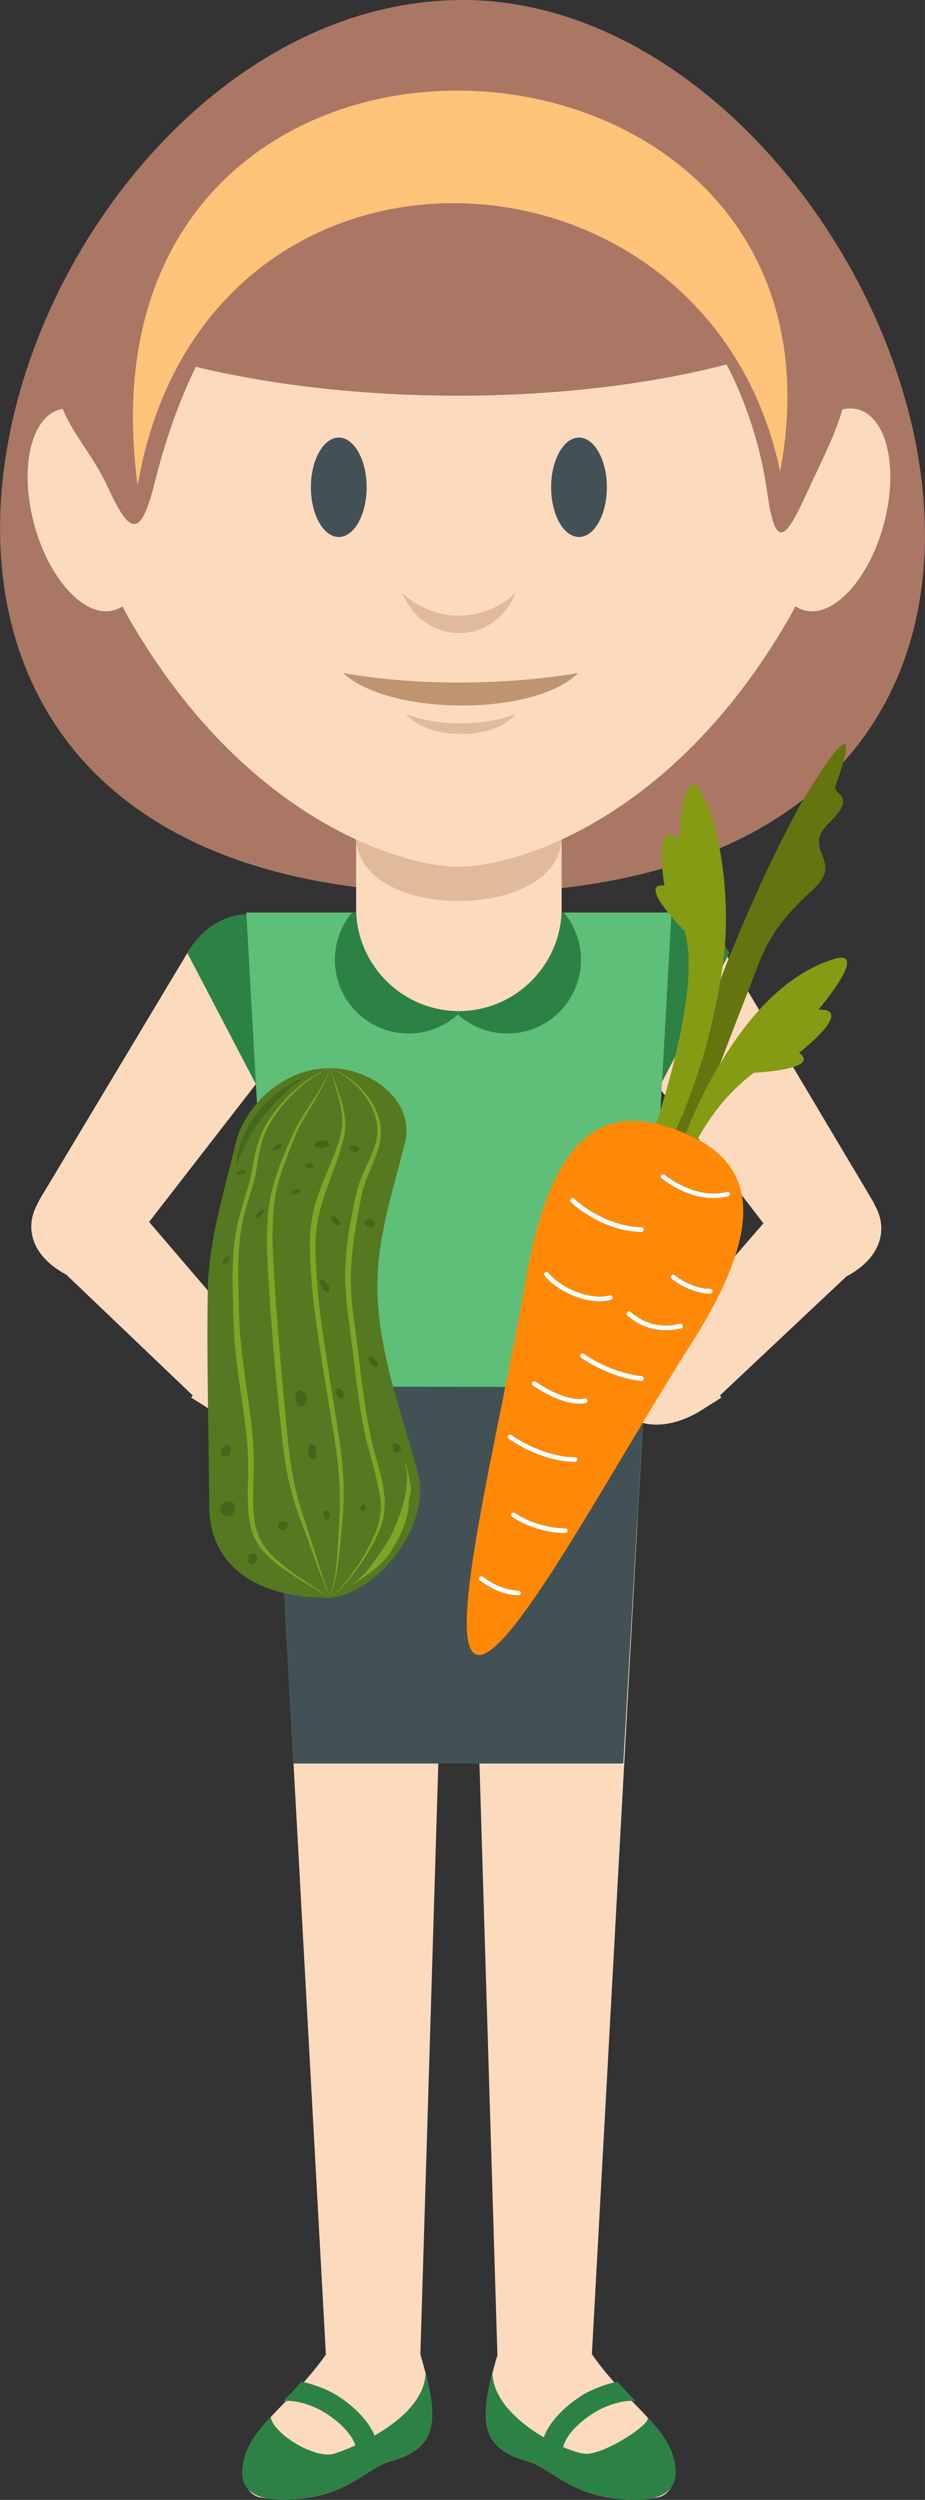 <?xml version="1.0" encoding="UTF-8" standalone="no"?>
<!-- Created with Inkscape (http://www.inkscape.org/) -->

<svg
   xmlns:dc="http://purl.org/dc/elements/1.1/"
   xmlns:cc="http://creativecommons.org/ns#"
   xmlns:rdf="http://www.w3.org/1999/02/22-rdf-syntax-ns#"
   xmlns:svg="http://www.w3.org/2000/svg"
   xmlns="http://www.w3.org/2000/svg"
   xmlns:sodipodi="http://sodipodi.sourceforge.net/DTD/sodipodi-0.dtd"
   xmlns:inkscape="http://www.inkscape.org/namespaces/inkscape"
   width="15.185mm"
   height="41.01mm"
   viewBox="0 0 53.804 145.312"
   id="svg7099"
   version="1.1"
   inkscape:version="0.92.1 r"
   sodipodi:docname="gabriela.svg"
   inkscape:export-filename="/home/desarrollo/Documentos/civ/Megamente/img/quien-soy/ejercicio39/gabriela.png"
   inkscape:export-xdpi="90"
   inkscape:export-ydpi="90">
  <rect x="0" y="0" width="53.804" height="145.312" fill="#333333" stroke="none"/>
  <defs
     id="defs7101">
    <radialGradient
       id="radialGradient50946"
       spreadMethod="pad"
       gradientTransform="matrix(-1.212,1.16,-1.16,-1.212,412.714,312.817)"
       gradientUnits="userSpaceOnUse"
       r="1"
       cy="0"
       cx="0"
       fy="0"
       fx="0">
      <stop
         id="stop50940"
         offset="0"
         style="stop-opacity:1;stop-color:#1d1d1b" />
      <stop
         id="stop50942"
         offset="0.723"
         style="stop-opacity:1;stop-color:#1d1d1b" />
      <stop
         id="stop50944"
         offset="1"
         style="stop-opacity:1;stop-color:#575756" />
    </radialGradient>
    <radialGradient
       id="radialGradient50924"
       spreadMethod="pad"
       gradientTransform="matrix(-1.211,1.16,-1.16,-1.211,420.802,320.906)"
       gradientUnits="userSpaceOnUse"
       r="1"
       cy="0"
       cx="0"
       fy="0"
       fx="0">
      <stop
         id="stop50918"
         offset="0"
         style="stop-opacity:1;stop-color:#1d1d1b" />
      <stop
         id="stop50920"
         offset="0.723"
         style="stop-opacity:1;stop-color:#1d1d1b" />
      <stop
         id="stop50922"
         offset="1"
         style="stop-opacity:1;stop-color:#575756" />
    </radialGradient>
    <radialGradient
       id="radialGradient50902"
       spreadMethod="pad"
       gradientTransform="matrix(-1.16,-1.212,1.212,-1.16,420.802,312.817)"
       gradientUnits="userSpaceOnUse"
       r="1"
       cy="0"
       cx="0"
       fy="0"
       fx="0">
      <stop
         id="stop50896"
         offset="0"
         style="stop-opacity:1;stop-color:#1d1d1b" />
      <stop
         id="stop50898"
         offset="0.723"
         style="stop-opacity:1;stop-color:#1d1d1b" />
      <stop
         id="stop50900"
         offset="1"
         style="stop-opacity:1;stop-color:#575756" />
    </radialGradient>
    <radialGradient
       id="radialGradient50880"
       spreadMethod="pad"
       gradientTransform="matrix(-1.16,-1.211,1.211,-1.16,412.714,320.906)"
       gradientUnits="userSpaceOnUse"
       r="1"
       cy="0"
       cx="0"
       fy="0"
       fx="0">
      <stop
         id="stop50874"
         offset="0"
         style="stop-opacity:1;stop-color:#1d1d1b" />
      <stop
         id="stop50876"
         offset="0.723"
         style="stop-opacity:1;stop-color:#1d1d1b" />
      <stop
         id="stop50878"
         offset="1"
         style="stop-opacity:1;stop-color:#575756" />
    </radialGradient>
    <radialGradient
       id="radialGradient50858"
       spreadMethod="pad"
       gradientTransform="matrix(-1.677,-0.037,0.037,-1.677,416.758,311.142)"
       gradientUnits="userSpaceOnUse"
       r="1"
       cy="0"
       cx="0"
       fy="0"
       fx="0">
      <stop
         id="stop50852"
         offset="0"
         style="stop-opacity:1;stop-color:#1d1d1b" />
      <stop
         id="stop50854"
         offset="0.723"
         style="stop-opacity:1;stop-color:#1d1d1b" />
      <stop
         id="stop50856"
         offset="1"
         style="stop-opacity:1;stop-color:#575756" />
    </radialGradient>
    <radialGradient
       id="radialGradient50836"
       spreadMethod="pad"
       gradientTransform="matrix(-1.677,-0.037,0.037,-1.677,416.758,322.581)"
       gradientUnits="userSpaceOnUse"
       r="1"
       cy="0"
       cx="0"
       fy="0"
       fx="0">
      <stop
         id="stop50830"
         offset="0"
         style="stop-opacity:1;stop-color:#1d1d1b" />
      <stop
         id="stop50832"
         offset="0.723"
         style="stop-opacity:1;stop-color:#1d1d1b" />
      <stop
         id="stop50834"
         offset="1"
         style="stop-opacity:1;stop-color:#575756" />
    </radialGradient>
    <radialGradient
       id="radialGradient50814"
       spreadMethod="pad"
       gradientTransform="matrix(0.037,-1.677,1.677,0.037,422.477,316.862)"
       gradientUnits="userSpaceOnUse"
       r="1"
       cy="0"
       cx="0"
       fy="0"
       fx="0">
      <stop
         id="stop50808"
         offset="0"
         style="stop-opacity:1;stop-color:#1d1d1b" />
      <stop
         id="stop50810"
         offset="0.723"
         style="stop-opacity:1;stop-color:#1d1d1b" />
      <stop
         id="stop50812"
         offset="1"
         style="stop-opacity:1;stop-color:#575756" />
    </radialGradient>
    <radialGradient
       id="radialGradient50792"
       spreadMethod="pad"
       gradientTransform="matrix(0.037,-1.677,1.677,0.037,411.039,316.862)"
       gradientUnits="userSpaceOnUse"
       r="1"
       cy="0"
       cx="0"
       fy="0"
       fx="0">
      <stop
         id="stop50786"
         offset="0"
         style="stop-opacity:1;stop-color:#1d1d1b" />
      <stop
         id="stop50788"
         offset="0.723"
         style="stop-opacity:1;stop-color:#1d1d1b" />
      <stop
         id="stop50790"
         offset="1"
         style="stop-opacity:1;stop-color:#575756" />
    </radialGradient>
    <radialGradient
       id="radialGradient50770"
       spreadMethod="pad"
       gradientTransform="matrix(12.657,0.277,-0.277,12.657,416.759,316.862)"
       gradientUnits="userSpaceOnUse"
       r="1"
       cy="0"
       cx="0"
       fy="0"
       fx="0">
      <stop
         id="stop50762"
         offset="0"
         style="stop-opacity:1;stop-color:#575756" />
      <stop
         id="stop50764"
         offset="0.847"
         style="stop-opacity:1;stop-color:#fafafa" />
      <stop
         id="stop50766"
         offset="0.997"
         style="stop-opacity:1;stop-color:#fafafa" />
      <stop
         id="stop50768"
         offset="1"
         style="stop-opacity:1;stop-color:#fafafa" />
    </radialGradient>
    <radialGradient
       id="radialGradient50746"
       spreadMethod="pad"
       gradientTransform="matrix(21.624,0.474,-0.474,21.624,416.759,316.862)"
       gradientUnits="userSpaceOnUse"
       r="1"
       cy="0"
       cx="0"
       fy="0"
       fx="0">
      <stop
         id="stop50740"
         offset="0"
         style="stop-opacity:1;stop-color:#1d1d1b" />
      <stop
         id="stop50742"
         offset="0.723"
         style="stop-opacity:1;stop-color:#1d1d1b" />
      <stop
         id="stop50744"
         offset="1"
         style="stop-opacity:1;stop-color:#575756" />
    </radialGradient>
    <linearGradient
       id="linearGradient50724"
       spreadMethod="pad"
       gradientTransform="matrix(0.064,35.42,-35.42,0.064,416.708,288.203)"
       gradientUnits="userSpaceOnUse"
       y2="0"
       x2="1"
       y1="0"
       x1="0">
      <stop
         id="stop50718"
         offset="0"
         style="stop-opacity:1;stop-color:#f26666" />
      <stop
         id="stop50720"
         offset="0.979"
         style="stop-opacity:1;stop-color:#f23a3a" />
      <stop
         id="stop50722"
         offset="1"
         style="stop-opacity:1;stop-color:#f23a3a" />
    </linearGradient>
    <linearGradient
       id="linearGradient50702"
       spreadMethod="pad"
       gradientTransform="matrix(-0.068,-37.966,37.966,-0.068,416.778,327.226)"
       gradientUnits="userSpaceOnUse"
       y2="0"
       x2="1"
       y1="0"
       x1="0">
      <stop
         id="stop50696"
         offset="0"
         style="stop-opacity:1;stop-color:#c40c0c" />
      <stop
         id="stop50698"
         offset="0.942"
         style="stop-opacity:1;stop-color:#700707" />
      <stop
         id="stop50700"
         offset="1"
         style="stop-opacity:1;stop-color:#700707" />
    </linearGradient>
    <radialGradient
       id="radialGradient50668"
       spreadMethod="pad"
       gradientTransform="matrix(-1.212,1.16,-1.16,-1.212,295.731,312.817)"
       gradientUnits="userSpaceOnUse"
       r="1"
       cy="0"
       cx="0"
       fy="0"
       fx="0">
      <stop
         id="stop50662"
         offset="0"
         style="stop-opacity:1;stop-color:#1d1d1b" />
      <stop
         id="stop50664"
         offset="0.723"
         style="stop-opacity:1;stop-color:#1d1d1b" />
      <stop
         id="stop50666"
         offset="1"
         style="stop-opacity:1;stop-color:#575756" />
    </radialGradient>
    <radialGradient
       id="radialGradient50646"
       spreadMethod="pad"
       gradientTransform="matrix(-1.211,1.16,-1.16,-1.211,303.819,320.906)"
       gradientUnits="userSpaceOnUse"
       r="1"
       cy="0"
       cx="0"
       fy="0"
       fx="0">
      <stop
         id="stop50640"
         offset="0"
         style="stop-opacity:1;stop-color:#1d1d1b" />
      <stop
         id="stop50642"
         offset="0.723"
         style="stop-opacity:1;stop-color:#1d1d1b" />
      <stop
         id="stop50644"
         offset="1"
         style="stop-opacity:1;stop-color:#575756" />
    </radialGradient>
    <radialGradient
       id="radialGradient50624"
       spreadMethod="pad"
       gradientTransform="matrix(-1.16,-1.212,1.212,-1.16,303.819,312.817)"
       gradientUnits="userSpaceOnUse"
       r="1"
       cy="0"
       cx="0"
       fy="0"
       fx="0">
      <stop
         id="stop50618"
         offset="0"
         style="stop-opacity:1;stop-color:#1d1d1b" />
      <stop
         id="stop50620"
         offset="0.723"
         style="stop-opacity:1;stop-color:#1d1d1b" />
      <stop
         id="stop50622"
         offset="1"
         style="stop-opacity:1;stop-color:#575756" />
    </radialGradient>
    <radialGradient
       id="radialGradient50602"
       spreadMethod="pad"
       gradientTransform="matrix(-1.16,-1.211,1.211,-1.16,295.731,320.906)"
       gradientUnits="userSpaceOnUse"
       r="1"
       cy="0"
       cx="0"
       fy="0"
       fx="0">
      <stop
         id="stop50596"
         offset="0"
         style="stop-opacity:1;stop-color:#1d1d1b" />
      <stop
         id="stop50598"
         offset="0.723"
         style="stop-opacity:1;stop-color:#1d1d1b" />
      <stop
         id="stop50600"
         offset="1"
         style="stop-opacity:1;stop-color:#575756" />
    </radialGradient>
    <radialGradient
       id="radialGradient50580"
       spreadMethod="pad"
       gradientTransform="matrix(-1.677,-0.037,0.037,-1.677,299.775,311.142)"
       gradientUnits="userSpaceOnUse"
       r="1"
       cy="0"
       cx="0"
       fy="0"
       fx="0">
      <stop
         id="stop50574"
         offset="0"
         style="stop-opacity:1;stop-color:#1d1d1b" />
      <stop
         id="stop50576"
         offset="0.723"
         style="stop-opacity:1;stop-color:#1d1d1b" />
      <stop
         id="stop50578"
         offset="1"
         style="stop-opacity:1;stop-color:#575756" />
    </radialGradient>
    <radialGradient
       id="radialGradient50558"
       spreadMethod="pad"
       gradientTransform="matrix(-1.677,-0.037,0.037,-1.677,299.775,322.581)"
       gradientUnits="userSpaceOnUse"
       r="1"
       cy="0"
       cx="0"
       fy="0"
       fx="0">
      <stop
         id="stop50552"
         offset="0"
         style="stop-opacity:1;stop-color:#1d1d1b" />
      <stop
         id="stop50554"
         offset="0.723"
         style="stop-opacity:1;stop-color:#1d1d1b" />
      <stop
         id="stop50556"
         offset="1"
         style="stop-opacity:1;stop-color:#575756" />
    </radialGradient>
    <radialGradient
       id="radialGradient50536"
       spreadMethod="pad"
       gradientTransform="matrix(0.037,-1.677,1.677,0.037,305.494,316.862)"
       gradientUnits="userSpaceOnUse"
       r="1"
       cy="0"
       cx="0"
       fy="0"
       fx="0">
      <stop
         id="stop50530"
         offset="0"
         style="stop-opacity:1;stop-color:#1d1d1b" />
      <stop
         id="stop50532"
         offset="0.723"
         style="stop-opacity:1;stop-color:#1d1d1b" />
      <stop
         id="stop50534"
         offset="1"
         style="stop-opacity:1;stop-color:#575756" />
    </radialGradient>
    <radialGradient
       id="radialGradient50514"
       spreadMethod="pad"
       gradientTransform="matrix(0.037,-1.677,1.677,0.037,294.056,316.862)"
       gradientUnits="userSpaceOnUse"
       r="1"
       cy="0"
       cx="0"
       fy="0"
       fx="0">
      <stop
         id="stop50508"
         offset="0"
         style="stop-opacity:1;stop-color:#1d1d1b" />
      <stop
         id="stop50510"
         offset="0.723"
         style="stop-opacity:1;stop-color:#1d1d1b" />
      <stop
         id="stop50512"
         offset="1"
         style="stop-opacity:1;stop-color:#575756" />
    </radialGradient>
    <radialGradient
       id="radialGradient50492"
       spreadMethod="pad"
       gradientTransform="matrix(12.656,0.277,-0.277,12.656,299.777,316.862)"
       gradientUnits="userSpaceOnUse"
       r="1"
       cy="0"
       cx="0"
       fy="0"
       fx="0">
      <stop
         id="stop50484"
         offset="0"
         style="stop-opacity:1;stop-color:#575756" />
      <stop
         id="stop50486"
         offset="0.847"
         style="stop-opacity:1;stop-color:#fafafa" />
      <stop
         id="stop50488"
         offset="0.997"
         style="stop-opacity:1;stop-color:#fafafa" />
      <stop
         id="stop50490"
         offset="1"
         style="stop-opacity:1;stop-color:#fafafa" />
    </radialGradient>
    <radialGradient
       id="radialGradient50468"
       spreadMethod="pad"
       gradientTransform="matrix(21.624,0.474,-0.474,21.624,299.776,316.862)"
       gradientUnits="userSpaceOnUse"
       r="1"
       cy="0"
       cx="0"
       fy="0"
       fx="0">
      <stop
         id="stop50462"
         offset="0"
         style="stop-opacity:1;stop-color:#1d1d1b" />
      <stop
         id="stop50464"
         offset="0.723"
         style="stop-opacity:1;stop-color:#1d1d1b" />
      <stop
         id="stop50466"
         offset="1"
         style="stop-opacity:1;stop-color:#575756" />
    </radialGradient>
    <linearGradient
       id="linearGradient50446"
       spreadMethod="pad"
       gradientTransform="matrix(0.064,35.42,-35.42,0.064,299.725,288.203)"
       gradientUnits="userSpaceOnUse"
       y2="0"
       x2="1"
       y1="0"
       x1="0">
      <stop
         id="stop50440"
         offset="0"
         style="stop-opacity:1;stop-color:#f26666" />
      <stop
         id="stop50442"
         offset="0.979"
         style="stop-opacity:1;stop-color:#f23a3a" />
      <stop
         id="stop50444"
         offset="1"
         style="stop-opacity:1;stop-color:#f23a3a" />
    </linearGradient>
    <linearGradient
       id="linearGradient50424"
       spreadMethod="pad"
       gradientTransform="matrix(-0.068,-37.966,37.966,-0.068,299.795,327.226)"
       gradientUnits="userSpaceOnUse"
       y2="0"
       x2="1"
       y1="0"
       x1="0">
      <stop
         id="stop50418"
         offset="0"
         style="stop-opacity:1;stop-color:#c40c0c" />
      <stop
         id="stop50420"
         offset="0.942"
         style="stop-opacity:1;stop-color:#700707" />
      <stop
         id="stop50422"
         offset="1"
         style="stop-opacity:1;stop-color:#700707" />
    </linearGradient>
    <linearGradient
       id="linearGradient50402"
       spreadMethod="pad"
       gradientTransform="matrix(0,-17.935,17.935,0,443.68,317.558)"
       gradientUnits="userSpaceOnUse"
       y2="0"
       x2="1"
       y1="0"
       x1="0">
      <stop
         id="stop50394"
         offset="0"
         style="stop-opacity:1;stop-color:#272726" />
      <stop
         id="stop50396"
         offset="0.058"
         style="stop-opacity:1;stop-color:#272726" />
      <stop
         id="stop50398"
         offset="0.352"
         style="stop-opacity:1;stop-color:#272726" />
      <stop
         id="stop50400"
         offset="1"
         style="stop-opacity:1;stop-color:#818080" />
    </linearGradient>
    <linearGradient
       id="linearGradient50378"
       spreadMethod="pad"
       gradientTransform="matrix(0,-17.935,17.935,0,273.137,317.558)"
       gradientUnits="userSpaceOnUse"
       y2="0"
       x2="1"
       y1="0"
       x1="0">
      <stop
         id="stop50370"
         offset="0"
         style="stop-opacity:1;stop-color:#272726" />
      <stop
         id="stop50372"
         offset="0.058"
         style="stop-opacity:1;stop-color:#272726" />
      <stop
         id="stop50374"
         offset="0.352"
         style="stop-opacity:1;stop-color:#272726" />
      <stop
         id="stop50376"
         offset="1"
         style="stop-opacity:1;stop-color:#818080" />
    </linearGradient>
    <linearGradient
       id="linearGradient50354"
       spreadMethod="pad"
       gradientTransform="matrix(0,-11.334,11.334,0,266.961,302.225)"
       gradientUnits="userSpaceOnUse"
       y2="0"
       x2="1"
       y1="0"
       x1="0">
      <stop
         id="stop50348"
         offset="0"
         style="stop-opacity:1;stop-color:#910009" />
      <stop
         id="stop50350"
         offset="0.201"
         style="stop-opacity:1;stop-color:#e81508" />
      <stop
         id="stop50352"
         offset="1"
         style="stop-opacity:1;stop-color:#e81508" />
    </linearGradient>
    <linearGradient
       id="linearGradient50332"
       spreadMethod="pad"
       gradientTransform="matrix(0,-15.69,15.69,0,266.961,302.686)"
       gradientUnits="userSpaceOnUse"
       y2="0"
       x2="1"
       y1="0"
       x1="0">
      <stop
         id="stop50324"
         offset="0"
         style="stop-opacity:1;stop-color:#e69409" />
      <stop
         id="stop50326"
         offset="0.525"
         style="stop-opacity:1;stop-color:#f7de00" />
      <stop
         id="stop50328"
         offset="0.997"
         style="stop-opacity:1;stop-color:#f7de00" />
      <stop
         id="stop50330"
         offset="1"
         style="stop-opacity:1;stop-color:#f7de00" />
    </linearGradient>
    <linearGradient
       id="linearGradient50308"
       spreadMethod="pad"
       gradientTransform="matrix(0,-18.259,18.259,0,267.838,302.958)"
       gradientUnits="userSpaceOnUse"
       y2="0"
       x2="1"
       y1="0"
       x1="0">
      <stop
         id="stop50300"
         offset="0"
         style="stop-opacity:1;stop-color:#575756" />
      <stop
         id="stop50302"
         offset="0.076"
         style="stop-opacity:1;stop-color:#575756" />
      <stop
         id="stop50304"
         offset="0.354"
         style="stop-opacity:1;stop-color:#575756" />
      <stop
         id="stop50306"
         offset="1"
         style="stop-opacity:1;stop-color:#fafafa" />
    </linearGradient>
    <linearGradient
       id="linearGradient50284"
       spreadMethod="pad"
       gradientTransform="matrix(12.112,25.397,-25.397,12.112,442.944,277.627)"
       gradientUnits="userSpaceOnUse"
       y2="0"
       x2="1"
       y1="0"
       x1="0">
      <stop
         id="stop50276"
         offset="0"
         style="stop-opacity:1;stop-color:#fafafa" />
      <stop
         id="stop50278"
         offset="0.003"
         style="stop-opacity:1;stop-color:#fafafa" />
      <stop
         id="stop50280"
         offset="0.988"
         style="stop-opacity:1;stop-color:#ffd500" />
      <stop
         id="stop50282"
         offset="1"
         style="stop-opacity:1;stop-color:#ffd500" />
    </linearGradient>
    <linearGradient
       id="linearGradient50260"
       spreadMethod="pad"
       gradientTransform="matrix(15.392,32.273,-32.273,15.392,440.193,274.631)"
       gradientUnits="userSpaceOnUse"
       y2="0"
       x2="1"
       y1="0"
       x1="0">
      <stop
         id="stop50250"
         offset="0"
         style="stop-opacity:1;stop-color:#fafafa" />
      <stop
         id="stop50252"
         offset="0.003"
         style="stop-opacity:1;stop-color:#fafafa" />
      <stop
         id="stop50254"
         offset="0.21"
         style="stop-opacity:1;stop-color:#fafafa" />
      <stop
         id="stop50256"
         offset="0.819"
         style="stop-opacity:1;stop-color:#575756" />
      <stop
         id="stop50258"
         offset="1"
         style="stop-opacity:1;stop-color:#575756" />
    </linearGradient>
    <linearGradient
       id="linearGradient50218"
       spreadMethod="pad"
       gradientTransform="matrix(0,-2.918,2.918,0,351.329,285.362)"
       gradientUnits="userSpaceOnUse"
       y2="0"
       x2="1"
       y1="0"
       x1="0">
      <stop
         id="stop50212"
         offset="0"
         style="stop-opacity:1;stop-color:#1d1d1b" />
      <stop
         id="stop50214"
         offset="0.696"
         style="stop-opacity:1;stop-color:#1d1d1b" />
      <stop
         id="stop50216"
         offset="1"
         style="stop-opacity:1;stop-color:#1d1d1b" />
    </linearGradient>
    <linearGradient
       id="linearGradient50164"
       spreadMethod="pad"
       gradientTransform="matrix(0,-4.926,4.926,0,351.329,285.566)"
       gradientUnits="userSpaceOnUse"
       y2="0"
       x2="1"
       y1="0"
       x1="0">
      <stop
         id="stop50154"
         offset="0"
         style="stop-opacity:1;stop-color:#575756" />
      <stop
         id="stop50156"
         offset="0.297"
         style="stop-opacity:1;stop-color:#575756" />
      <stop
         id="stop50158"
         offset="0.777"
         style="stop-opacity:1;stop-color:#fafafa" />
      <stop
         id="stop50160"
         offset="0.95"
         style="stop-opacity:1;stop-color:#fafafa" />
      <stop
         id="stop50162"
         offset="1"
         style="stop-opacity:1;stop-color:#fafafa" />
    </linearGradient>
    <linearGradient
       id="linearGradient50138"
       spreadMethod="pad"
       gradientTransform="matrix(9.751,-11.904,11.904,9.751,372.178,269.86)"
       gradientUnits="userSpaceOnUse"
       y2="0"
       x2="1"
       y1="0"
       x1="0">
      <stop
         id="stop50130"
         offset="0"
         style="stop-opacity:1;stop-color:#a8a8a7" />
      <stop
         id="stop50132"
         offset="0.429"
         style="stop-opacity:1;stop-color:#a8a8a7" />
      <stop
         id="stop50134"
         offset="0.77"
         style="stop-opacity:1;stop-color:#a8a8a7" />
      <stop
         id="stop50136"
         offset="1"
         style="stop-opacity:1;stop-color:#fafafa" />
    </linearGradient>
    <linearGradient
       id="linearGradient50114"
       spreadMethod="pad"
       gradientTransform="matrix(-16.237,-22.407,22.407,-16.237,393.014,283.283)"
       gradientUnits="userSpaceOnUse"
       y2="0"
       x2="1"
       y1="0"
       x1="0">
      <stop
         id="stop50106"
         offset="0"
         style="stop-opacity:1;stop-color:#fafafa" />
      <stop
         id="stop50108"
         offset="0.832"
         style="stop-opacity:1;stop-color:#5c5c5b" />
      <stop
         id="stop50110"
         offset="0.995"
         style="stop-opacity:1;stop-color:#5c5c5b" />
      <stop
         id="stop50112"
         offset="1"
         style="stop-opacity:1;stop-color:#5c5c5b" />
    </linearGradient>
    <linearGradient
       id="linearGradient50050"
       spreadMethod="pad"
       gradientTransform="matrix(0,-17.948,17.948,0,358.485,321.417)"
       gradientUnits="userSpaceOnUse"
       y2="0"
       x2="1"
       y1="0"
       x1="0">
      <stop
         id="stop50040"
         offset="0"
         style="stop-opacity:1;stop-color:#700707" />
      <stop
         id="stop50042"
         offset="0.127"
         style="stop-opacity:1;stop-color:#700707" />
      <stop
         id="stop50044"
         offset="0.886"
         style="stop-opacity:1;stop-color:#c40c0c" />
      <stop
         id="stop50046"
         offset="0.998"
         style="stop-opacity:1;stop-color:#c40c0c" />
      <stop
         id="stop50048"
         offset="1"
         style="stop-opacity:1;stop-color:#c40c0c" />
    </linearGradient>
    <linearGradient
       id="linearGradient49992"
       spreadMethod="pad"
       gradientTransform="matrix(35.615,-29.885,29.885,35.615,344.438,271.906)"
       gradientUnits="userSpaceOnUse"
       y2="0"
       x2="1"
       y1="0"
       x1="0">
      <stop
         id="stop49968"
         offset="0"
         style="stop-opacity:1;stop-color:#ffffff" />
      <stop
         id="stop49970"
         offset="0.057"
         style="stop-opacity:1;stop-color:#ffffff" />
      <stop
         id="stop49972"
         offset="0.16"
         style="stop-opacity:1;stop-color:#def5ff" />
      <stop
         id="stop49974"
         offset="0.214"
         style="stop-opacity:1;stop-color:#def5ff" />
      <stop
         id="stop49976"
         offset="0.309"
         style="stop-opacity:1;stop-color:#ffffff" />
      <stop
         id="stop49978"
         offset="0.466"
         style="stop-opacity:1;stop-color:#ffffff" />
      <stop
         id="stop49980"
         offset="0.475"
         style="stop-opacity:1;stop-color:#ffffff" />
      <stop
         id="stop49982"
         offset="0.686"
         style="stop-opacity:1;stop-color:#cae1f9" />
      <stop
         id="stop49984"
         offset="0.913"
         style="stop-opacity:1;stop-color:#ffffff" />
      <stop
         id="stop49986"
         offset="0.936"
         style="stop-opacity:1;stop-color:#ffffff" />
      <stop
         id="stop49988"
         offset="0.944"
         style="stop-opacity:1;stop-color:#ffffff" />
      <stop
         id="stop49990"
         offset="1"
         style="stop-opacity:1;stop-color:#ffffff" />
    </linearGradient>
    <linearGradient
       id="linearGradient49952"
       spreadMethod="pad"
       gradientTransform="matrix(38.664,-32.443,32.443,38.664,310.216,270.817)"
       gradientUnits="userSpaceOnUse"
       y2="0"
       x2="1"
       y1="0"
       x1="0">
      <stop
         id="stop49928"
         offset="0"
         style="stop-opacity:1;stop-color:#ffffff" />
      <stop
         id="stop49930"
         offset="0.057"
         style="stop-opacity:1;stop-color:#ffffff" />
      <stop
         id="stop49932"
         offset="0.16"
         style="stop-opacity:1;stop-color:#def5ff" />
      <stop
         id="stop49934"
         offset="0.214"
         style="stop-opacity:1;stop-color:#def5ff" />
      <stop
         id="stop49936"
         offset="0.309"
         style="stop-opacity:1;stop-color:#ffffff" />
      <stop
         id="stop49938"
         offset="0.466"
         style="stop-opacity:1;stop-color:#ffffff" />
      <stop
         id="stop49940"
         offset="0.475"
         style="stop-opacity:1;stop-color:#ffffff" />
      <stop
         id="stop49942"
         offset="0.686"
         style="stop-opacity:1;stop-color:#cae1f9" />
      <stop
         id="stop49944"
         offset="0.913"
         style="stop-opacity:1;stop-color:#ffffff" />
      <stop
         id="stop49946"
         offset="0.936"
         style="stop-opacity:1;stop-color:#ffffff" />
      <stop
         id="stop49948"
         offset="0.944"
         style="stop-opacity:1;stop-color:#ffffff" />
      <stop
         id="stop49950"
         offset="1"
         style="stop-opacity:1;stop-color:#ffffff" />
    </linearGradient>
    <linearGradient
       id="linearGradient49896"
       spreadMethod="pad"
       gradientTransform="matrix(0,-26.713,26.713,0,358.485,311.963)"
       gradientUnits="userSpaceOnUse"
       y2="0"
       x2="1"
       y1="0"
       x1="0">
      <stop
         id="stop49888"
         offset="0"
         style="stop-opacity:1;stop-color:#fafafa" />
      <stop
         id="stop49890"
         offset="0.45"
         style="stop-opacity:1;stop-color:#fafafa" />
      <stop
         id="stop49892"
         offset="0.881"
         style="stop-opacity:1;stop-color:#fafafa" />
      <stop
         id="stop49894"
         offset="1"
         style="stop-opacity:1;stop-color:#fafafa" />
    </linearGradient>
    <linearGradient
       id="linearGradient49838"
       spreadMethod="pad"
       gradientTransform="matrix(0,-87.387,87.387,0,358.485,317.572)"
       gradientUnits="userSpaceOnUse"
       y2="0"
       x2="1"
       y1="0"
       x1="0">
      <stop
         id="stop49828"
         offset="0"
         style="stop-opacity:1;stop-color:#cc2424" />
      <stop
         id="stop49830"
         offset="0.032"
         style="stop-opacity:1;stop-color:#cc2424" />
      <stop
         id="stop49832"
         offset="0.751"
         style="stop-opacity:1;stop-color:#f23a3a" />
      <stop
         id="stop49834"
         offset="0.98"
         style="stop-opacity:1;stop-color:#f23a3a" />
      <stop
         id="stop49836"
         offset="1"
         style="stop-opacity:1;stop-color:#f23a3a" />
    </linearGradient>
    <linearGradient
       id="linearGradient49812"
       spreadMethod="pad"
       gradientTransform="matrix(33.034,-27.718,27.718,33.034,375.152,268.071)"
       gradientUnits="userSpaceOnUse"
       y2="0"
       x2="1"
       y1="0"
       x1="0">
      <stop
         id="stop49796"
         offset="0"
         style="stop-opacity:1;stop-color:#ffffff" />
      <stop
         id="stop49798"
         offset="0.057"
         style="stop-opacity:1;stop-color:#ffffff" />
      <stop
         id="stop49800"
         offset="0.313"
         style="stop-opacity:1;stop-color:#c3e5f7" />
      <stop
         id="stop49802"
         offset="0.446"
         style="stop-opacity:1;stop-color:#c3e5f7" />
      <stop
         id="stop49804"
         offset="0.563"
         style="stop-opacity:1;stop-color:#ffffff" />
      <stop
         id="stop49806"
         offset="0.978"
         style="stop-opacity:1;stop-color:#ffffff" />
      <stop
         id="stop49808"
         offset="0.979"
         style="stop-opacity:1;stop-color:#ffffff" />
      <stop
         id="stop49810"
         offset="1"
         style="stop-opacity:1;stop-color:#ffffff" />
    </linearGradient>
    <radialGradient
       id="radialGradient33698"
       spreadMethod="pad"
       gradientTransform="matrix(63.288,-6.174,-6.369,-65.291,383.792,284.062)"
       gradientUnits="userSpaceOnUse"
       r="1"
       cy="0"
       cx="0"
       fy="0"
       fx="0">
      <stop
         id="stop33692"
         offset="0"
         style="stop-opacity:1;stop-color:#1d1d1b" />
      <stop
         id="stop33694"
         offset="0.893"
         style="stop-opacity:1;stop-color:#242422" />
      <stop
         id="stop33696"
         offset="1"
         style="stop-opacity:1;stop-color:#242422" />
    </radialGradient>
    <radialGradient
       id="radialGradient50946-7"
       spreadMethod="pad"
       gradientTransform="matrix(-1.212,1.16,-1.16,-1.212,412.714,312.817)"
       gradientUnits="userSpaceOnUse"
       r="1"
       cy="0"
       cx="0"
       fy="0"
       fx="0">
      <stop
         id="stop50940-5"
         offset="0"
         style="stop-opacity:1;stop-color:#1d1d1b" />
      <stop
         id="stop50942-3"
         offset="0.723"
         style="stop-opacity:1;stop-color:#1d1d1b" />
      <stop
         id="stop50944-5"
         offset="1"
         style="stop-opacity:1;stop-color:#575756" />
    </radialGradient>
    <radialGradient
       id="radialGradient50924-6"
       spreadMethod="pad"
       gradientTransform="matrix(-1.211,1.16,-1.16,-1.211,420.802,320.906)"
       gradientUnits="userSpaceOnUse"
       r="1"
       cy="0"
       cx="0"
       fy="0"
       fx="0">
      <stop
         id="stop50918-2"
         offset="0"
         style="stop-opacity:1;stop-color:#1d1d1b" />
      <stop
         id="stop50920-9"
         offset="0.723"
         style="stop-opacity:1;stop-color:#1d1d1b" />
      <stop
         id="stop50922-1"
         offset="1"
         style="stop-opacity:1;stop-color:#575756" />
    </radialGradient>
    <radialGradient
       id="radialGradient50902-2"
       spreadMethod="pad"
       gradientTransform="matrix(-1.16,-1.212,1.212,-1.16,420.802,312.817)"
       gradientUnits="userSpaceOnUse"
       r="1"
       cy="0"
       cx="0"
       fy="0"
       fx="0">
      <stop
         id="stop50896-7"
         offset="0"
         style="stop-opacity:1;stop-color:#1d1d1b" />
      <stop
         id="stop50898-0"
         offset="0.723"
         style="stop-opacity:1;stop-color:#1d1d1b" />
      <stop
         id="stop50900-9"
         offset="1"
         style="stop-opacity:1;stop-color:#575756" />
    </radialGradient>
    <radialGradient
       id="radialGradient50880-3"
       spreadMethod="pad"
       gradientTransform="matrix(-1.16,-1.211,1.211,-1.16,412.714,320.906)"
       gradientUnits="userSpaceOnUse"
       r="1"
       cy="0"
       cx="0"
       fy="0"
       fx="0">
      <stop
         id="stop50874-6"
         offset="0"
         style="stop-opacity:1;stop-color:#1d1d1b" />
      <stop
         id="stop50876-0"
         offset="0.723"
         style="stop-opacity:1;stop-color:#1d1d1b" />
      <stop
         id="stop50878-6"
         offset="1"
         style="stop-opacity:1;stop-color:#575756" />
    </radialGradient>
    <radialGradient
       id="radialGradient50858-2"
       spreadMethod="pad"
       gradientTransform="matrix(-1.677,-0.037,0.037,-1.677,416.758,311.142)"
       gradientUnits="userSpaceOnUse"
       r="1"
       cy="0"
       cx="0"
       fy="0"
       fx="0">
      <stop
         id="stop50852-6"
         offset="0"
         style="stop-opacity:1;stop-color:#1d1d1b" />
      <stop
         id="stop50854-1"
         offset="0.723"
         style="stop-opacity:1;stop-color:#1d1d1b" />
      <stop
         id="stop50856-8"
         offset="1"
         style="stop-opacity:1;stop-color:#575756" />
    </radialGradient>
    <radialGradient
       id="radialGradient50836-7"
       spreadMethod="pad"
       gradientTransform="matrix(-1.677,-0.037,0.037,-1.677,416.758,322.581)"
       gradientUnits="userSpaceOnUse"
       r="1"
       cy="0"
       cx="0"
       fy="0"
       fx="0">
      <stop
         id="stop50830-9"
         offset="0"
         style="stop-opacity:1;stop-color:#1d1d1b" />
      <stop
         id="stop50832-2"
         offset="0.723"
         style="stop-opacity:1;stop-color:#1d1d1b" />
      <stop
         id="stop50834-0"
         offset="1"
         style="stop-opacity:1;stop-color:#575756" />
    </radialGradient>
    <radialGradient
       id="radialGradient50814-2"
       spreadMethod="pad"
       gradientTransform="matrix(0.037,-1.677,1.677,0.037,422.477,316.862)"
       gradientUnits="userSpaceOnUse"
       r="1"
       cy="0"
       cx="0"
       fy="0"
       fx="0">
      <stop
         id="stop50808-3"
         offset="0"
         style="stop-opacity:1;stop-color:#1d1d1b" />
      <stop
         id="stop50810-7"
         offset="0.723"
         style="stop-opacity:1;stop-color:#1d1d1b" />
      <stop
         id="stop50812-5"
         offset="1"
         style="stop-opacity:1;stop-color:#575756" />
    </radialGradient>
    <radialGradient
       id="radialGradient50792-9"
       spreadMethod="pad"
       gradientTransform="matrix(0.037,-1.677,1.677,0.037,411.039,316.862)"
       gradientUnits="userSpaceOnUse"
       r="1"
       cy="0"
       cx="0"
       fy="0"
       fx="0">
      <stop
         id="stop50786-2"
         offset="0"
         style="stop-opacity:1;stop-color:#1d1d1b" />
      <stop
         id="stop50788-2"
         offset="0.723"
         style="stop-opacity:1;stop-color:#1d1d1b" />
      <stop
         id="stop50790-8"
         offset="1"
         style="stop-opacity:1;stop-color:#575756" />
    </radialGradient>
    <radialGradient
       id="radialGradient50770-9"
       spreadMethod="pad"
       gradientTransform="matrix(12.657,0.277,-0.277,12.657,416.759,316.862)"
       gradientUnits="userSpaceOnUse"
       r="1"
       cy="0"
       cx="0"
       fy="0"
       fx="0">
      <stop
         id="stop50762-7"
         offset="0"
         style="stop-opacity:1;stop-color:#575756" />
      <stop
         id="stop50764-3"
         offset="0.847"
         style="stop-opacity:1;stop-color:#fafafa" />
      <stop
         id="stop50766-6"
         offset="0.997"
         style="stop-opacity:1;stop-color:#fafafa" />
      <stop
         id="stop50768-1"
         offset="1"
         style="stop-opacity:1;stop-color:#fafafa" />
    </radialGradient>
    <radialGradient
       id="radialGradient50746-2"
       spreadMethod="pad"
       gradientTransform="matrix(21.624,0.474,-0.474,21.624,416.759,316.862)"
       gradientUnits="userSpaceOnUse"
       r="1"
       cy="0"
       cx="0"
       fy="0"
       fx="0">
      <stop
         id="stop50740-9"
         offset="0"
         style="stop-opacity:1;stop-color:#1d1d1b" />
      <stop
         id="stop50742-3"
         offset="0.723"
         style="stop-opacity:1;stop-color:#1d1d1b" />
      <stop
         id="stop50744-1"
         offset="1"
         style="stop-opacity:1;stop-color:#575756" />
    </radialGradient>
    <radialGradient
       id="radialGradient50668-0"
       spreadMethod="pad"
       gradientTransform="matrix(-1.212,1.16,-1.16,-1.212,295.731,312.817)"
       gradientUnits="userSpaceOnUse"
       r="1"
       cy="0"
       cx="0"
       fy="0"
       fx="0">
      <stop
         id="stop50662-3"
         offset="0"
         style="stop-opacity:1;stop-color:#1d1d1b" />
      <stop
         id="stop50664-6"
         offset="0.723"
         style="stop-opacity:1;stop-color:#1d1d1b" />
      <stop
         id="stop50666-1"
         offset="1"
         style="stop-opacity:1;stop-color:#575756" />
    </radialGradient>
    <radialGradient
       id="radialGradient50646-0"
       spreadMethod="pad"
       gradientTransform="matrix(-1.211,1.16,-1.16,-1.211,303.819,320.906)"
       gradientUnits="userSpaceOnUse"
       r="1"
       cy="0"
       cx="0"
       fy="0"
       fx="0">
      <stop
         id="stop50640-6"
         offset="0"
         style="stop-opacity:1;stop-color:#1d1d1b" />
      <stop
         id="stop50642-3"
         offset="0.723"
         style="stop-opacity:1;stop-color:#1d1d1b" />
      <stop
         id="stop50644-2"
         offset="1"
         style="stop-opacity:1;stop-color:#575756" />
    </radialGradient>
    <radialGradient
       id="radialGradient50624-0"
       spreadMethod="pad"
       gradientTransform="matrix(-1.16,-1.212,1.212,-1.16,303.819,312.817)"
       gradientUnits="userSpaceOnUse"
       r="1"
       cy="0"
       cx="0"
       fy="0"
       fx="0">
      <stop
         id="stop50618-6"
         offset="0"
         style="stop-opacity:1;stop-color:#1d1d1b" />
      <stop
         id="stop50620-1"
         offset="0.723"
         style="stop-opacity:1;stop-color:#1d1d1b" />
      <stop
         id="stop50622-5"
         offset="1"
         style="stop-opacity:1;stop-color:#575756" />
    </radialGradient>
    <radialGradient
       id="radialGradient50602-5"
       spreadMethod="pad"
       gradientTransform="matrix(-1.16,-1.211,1.211,-1.16,295.731,320.906)"
       gradientUnits="userSpaceOnUse"
       r="1"
       cy="0"
       cx="0"
       fy="0"
       fx="0">
      <stop
         id="stop50596-4"
         offset="0"
         style="stop-opacity:1;stop-color:#1d1d1b" />
      <stop
         id="stop50598-7"
         offset="0.723"
         style="stop-opacity:1;stop-color:#1d1d1b" />
      <stop
         id="stop50600-6"
         offset="1"
         style="stop-opacity:1;stop-color:#575756" />
    </radialGradient>
    <radialGradient
       id="radialGradient50580-5"
       spreadMethod="pad"
       gradientTransform="matrix(-1.677,-0.037,0.037,-1.677,299.775,311.142)"
       gradientUnits="userSpaceOnUse"
       r="1"
       cy="0"
       cx="0"
       fy="0"
       fx="0">
      <stop
         id="stop50574-6"
         offset="0"
         style="stop-opacity:1;stop-color:#1d1d1b" />
      <stop
         id="stop50576-9"
         offset="0.723"
         style="stop-opacity:1;stop-color:#1d1d1b" />
      <stop
         id="stop50578-3"
         offset="1"
         style="stop-opacity:1;stop-color:#575756" />
    </radialGradient>
    <radialGradient
       id="radialGradient50558-7"
       spreadMethod="pad"
       gradientTransform="matrix(-1.677,-0.037,0.037,-1.677,299.775,322.581)"
       gradientUnits="userSpaceOnUse"
       r="1"
       cy="0"
       cx="0"
       fy="0"
       fx="0">
      <stop
         id="stop50552-4"
         offset="0"
         style="stop-opacity:1;stop-color:#1d1d1b" />
      <stop
         id="stop50554-5"
         offset="0.723"
         style="stop-opacity:1;stop-color:#1d1d1b" />
      <stop
         id="stop50556-2"
         offset="1"
         style="stop-opacity:1;stop-color:#575756" />
    </radialGradient>
    <radialGradient
       id="radialGradient50536-5"
       spreadMethod="pad"
       gradientTransform="matrix(0.037,-1.677,1.677,0.037,305.494,316.862)"
       gradientUnits="userSpaceOnUse"
       r="1"
       cy="0"
       cx="0"
       fy="0"
       fx="0">
      <stop
         id="stop50530-4"
         offset="0"
         style="stop-opacity:1;stop-color:#1d1d1b" />
      <stop
         id="stop50532-7"
         offset="0.723"
         style="stop-opacity:1;stop-color:#1d1d1b" />
      <stop
         id="stop50534-4"
         offset="1"
         style="stop-opacity:1;stop-color:#575756" />
    </radialGradient>
    <radialGradient
       id="radialGradient50514-4"
       spreadMethod="pad"
       gradientTransform="matrix(0.037,-1.677,1.677,0.037,294.056,316.862)"
       gradientUnits="userSpaceOnUse"
       r="1"
       cy="0"
       cx="0"
       fy="0"
       fx="0">
      <stop
         id="stop50508-3"
         offset="0"
         style="stop-opacity:1;stop-color:#1d1d1b" />
      <stop
         id="stop50510-0"
         offset="0.723"
         style="stop-opacity:1;stop-color:#1d1d1b" />
      <stop
         id="stop50512-7"
         offset="1"
         style="stop-opacity:1;stop-color:#575756" />
    </radialGradient>
    <radialGradient
       id="radialGradient50492-8"
       spreadMethod="pad"
       gradientTransform="matrix(12.656,0.277,-0.277,12.656,299.777,316.862)"
       gradientUnits="userSpaceOnUse"
       r="1"
       cy="0"
       cx="0"
       fy="0"
       fx="0">
      <stop
         id="stop50484-6"
         offset="0"
         style="stop-opacity:1;stop-color:#575756" />
      <stop
         id="stop50486-8"
         offset="0.847"
         style="stop-opacity:1;stop-color:#fafafa" />
      <stop
         id="stop50488-8"
         offset="0.997"
         style="stop-opacity:1;stop-color:#fafafa" />
      <stop
         id="stop50490-4"
         offset="1"
         style="stop-opacity:1;stop-color:#fafafa" />
    </radialGradient>
    <radialGradient
       id="radialGradient50468-3"
       spreadMethod="pad"
       gradientTransform="matrix(21.624,0.474,-0.474,21.624,299.776,316.862)"
       gradientUnits="userSpaceOnUse"
       r="1"
       cy="0"
       cx="0"
       fy="0"
       fx="0">
      <stop
         id="stop50462-1"
         offset="0"
         style="stop-opacity:1;stop-color:#1d1d1b" />
      <stop
         id="stop50464-4"
         offset="0.723"
         style="stop-opacity:1;stop-color:#1d1d1b" />
      <stop
         id="stop50466-9"
         offset="1"
         style="stop-opacity:1;stop-color:#575756" />
    </radialGradient>
    <radialGradient
       id="radialGradient33698-4"
       spreadMethod="pad"
       gradientTransform="matrix(63.288,-6.174,-6.369,-65.291,383.792,284.062)"
       gradientUnits="userSpaceOnUse"
       r="1"
       cy="0"
       cx="0"
       fy="0"
       fx="0">
      <stop
         id="stop33692-1"
         offset="0"
         style="stop-opacity:1;stop-color:#1d1d1b" />
      <stop
         id="stop33694-8"
         offset="0.893"
         style="stop-opacity:1;stop-color:#242422" />
      <stop
         id="stop33696-5"
         offset="1"
         style="stop-opacity:1;stop-color:#242422" />
    </radialGradient>
  </defs>
  <sodipodi:namedview
     id="base"
     pagecolor="#ffffff"
     bordercolor="#666666"
     borderopacity="1.0"
     inkscape:pageopacity="0.0"
     inkscape:pageshadow="2"
     inkscape:zoom="1.290625"
     inkscape:cx="-35.2882"
     inkscape:cy="24.492023"
     inkscape:document-units="px"
     inkscape:current-layer="layer1"
     showgrid="false"
     fit-margin-top="0"
     fit-margin-left="0"
     fit-margin-right="0"
     fit-margin-bottom="0"
     inkscape:window-width="1366"
     inkscape:window-height="708"
     inkscape:window-x="0"
     inkscape:window-y="32"
     inkscape:window-maximized="1" />
  <g
     inkscape:label="Capa 1"
     inkscape:groupmode="layer"
     id="layer1"
     transform="translate(-372.337,-255.216)">
    <g
       id="g5482">
      <g
         id="g4756">
        <g
           style="stroke-width:2.197"
           id="g40"
           transform="matrix(0.569,0,0,-0.569,398.949,255.218)">
          <path
             d="M 0,0 C -45.475,-0.723 -76.135,-89.021 -2.556,-91.217 80.786,-93.703 45.474,0.724 0,0"
             style="fill:#aa7764;fill-opacity:1;fill-rule:evenodd;stroke:none;stroke-width:2.197"
             id="path42"
             inkscape:connector-curvature="0" />
        </g>
        <g
           style="stroke-width:2.197"
           id="g44"
           transform="matrix(0.569,0,0,-0.569,391.292,392.075)">
          <path
             d="m 0,0 c -3.091,-4.474 -7.207,-7.048 -8.235,-10.275 -0.582,-1.826 -0.15,-4.133 1.705,-4.363 7.979,-0.987 10.297,2.933 13.139,3.729 C 11.52,-9.531 11.646,-6.706 9.66,0 7.672,6.706 2.487,4.185 0,0"
             style="fill:#fcdabe;fill-opacity:1;fill-rule:evenodd;stroke:none;stroke-width:2.197"
             id="path46"
             inkscape:connector-curvature="0" />
        </g>
        <g
           style="stroke-width:2.197"
           id="g48"
           transform="matrix(0.569,0,0,-0.569,388.641,343.688)">
          <path
             d="m 0,0 h 36.51 l -4.66,-85.028 h -9.659 l -1.964,64.67 c -0.156,5.128 -3.787,5.158 -3.944,0 l -1.964,-64.67 h -9.66 z"
             style="fill:#fcdabe;fill-opacity:1;fill-rule:evenodd;stroke:none;stroke-width:2.197"
             id="path50"
             inkscape:connector-curvature="0" />
        </g>
        <g
           style="stroke-width:2.197"
           id="g52"
           transform="matrix(0.569,0,0,-0.569,407.845,314.764)">
          <path
             d="m 0,0 19.202,-24.946 c 2.728,-3.546 9.707,3.39 7.619,6.898 L 11.744,7.282 C 6.307,16.416 -6.168,8.011 0,0"
             style="fill:#fcdabe;fill-opacity:1;fill-rule:evenodd;stroke:none;stroke-width:2.197"
             id="path54"
             inkscape:connector-curvature="0" />
        </g>
        <g
           style="stroke-width:2.197"
           id="g56"
           transform="matrix(0.569,0,0,-0.569,389.912,314.764)">
          <path
             d="m 0,0 -19.203,-24.757 c -2.741,-3.536 -9.718,3.397 -7.619,6.897 L -11.745,7.282 C -6.277,16.399 6.197,7.99 0,0"
             style="fill:#fcdabe;fill-opacity:1;fill-rule:evenodd;stroke:none;stroke-width:2.197"
             id="path58"
             inkscape:connector-curvature="0" />
        </g>
        <g
           style="stroke-width:2.197"
           id="g60"
           transform="matrix(0.569,0,0,-0.569,383.233,310.612)">
          <path
             d="M 0,0 C 3.486,5.794 9.808,4.484 12.335,0.706 L 7.004,-13.397 Z"
             style="fill:#2c8245;fill-opacity:1;fill-rule:evenodd;stroke:none;stroke-width:2.197"
             id="path62"
             inkscape:connector-curvature="0" />
        </g>
        <g
           style="stroke-width:2.197"
           id="g64"
           transform="matrix(0.569,0,0,-0.569,411.725,332.879)">
          <path
             d="m 0,0 v 0 c 0.043,0.415 -0.601,0.558 -0.991,0.382 l -5.766,-2.6 C -7.147,-2.393 -7.14,-2.834 -7.181,-3.249 V -3.25 c -0.043,-0.415 0.6,-0.557 0.99,-0.381 l 5.767,2.599 C -0.034,-0.855 0.156,-0.389 0,0"
             style="fill:#fcdabe;fill-opacity:1;fill-rule:evenodd;stroke:none;stroke-width:2.197"
             id="path66"
             inkscape:connector-curvature="0" />
        </g>
        <g
           style="stroke-width:2.197"
           id="g68"
           transform="matrix(0.569,0,0,-0.569,386.032,332.879)">
          <path
             d="m 0,0 v 0 c -0.043,0.415 0.6,0.557 0.99,0.382 l 5.766,-2.6 C 7.146,-2.393 7.138,-2.834 7.18,-3.249 V -3.25 C 7.223,-3.665 6.581,-3.807 6.19,-3.631 L 0.424,-1.032 C 0.034,-0.855 -0.156,-0.389 0,0"
             style="fill:#fcdabe;fill-opacity:1;fill-rule:evenodd;stroke:none;stroke-width:2.197"
             id="path70"
             inkscape:connector-curvature="0" />
        </g>
        <g
           style="stroke-width:2.197"
           id="g72"
           transform="matrix(0.569,0,0,-0.569,414.763,310.612)">
          <path
             d="m 0,0 c -3.488,5.794 -9.808,4.484 -12.336,0.706 l 5.331,-14.103 z"
             style="fill:#2c8245;fill-opacity:1;fill-rule:evenodd;stroke:none;stroke-width:2.197"
             id="path74"
             inkscape:connector-curvature="0" />
        </g>
        <g
           style="stroke-width:2.197"
           id="g76"
           transform="matrix(0.569,0,0,-0.569,411.396,308.259)">
          <path
             d="M 0,0 -3.479,-62.257 H -22.03 -39.987 L -43.464,0 Z"
             style="fill:#5ebf79;fill-opacity:1;fill-rule:evenodd;stroke:none;stroke-width:2.197"
             id="path78"
             inkscape:connector-curvature="0" />
        </g>
        <g
           style="stroke-width:2.197"
           id="g80"
           transform="matrix(0.569,0,0,-0.569,392.815,308.259)">
          <path
             d="m 0,0 h 21.646 c 1.096,-1.308 1.756,-2.994 1.756,-4.833 0,-4.158 -3.37,-7.528 -7.528,-7.528 -1.943,0 -3.715,0.737 -5.051,1.947 -1.335,-1.21 -3.106,-1.947 -5.051,-1.947 -4.158,0 -7.528,3.37 -7.528,7.528 0,1.839 0.66,3.525 1.756,4.833"
             style="fill:#2c8245;fill-opacity:1;fill-rule:evenodd;stroke:none;stroke-width:2.197"
             id="path82"
             inkscape:connector-curvature="0" />
        </g>
        <g
           style="stroke-width:2.197"
           id="g84"
           transform="matrix(0.569,0,0,-0.569,399.029,289.059)">
          <path
             d="m 0,0 v 0 c 5.776,0 10.503,-4.726 10.503,-10.503 v -22.805 c 0,-5.777 -4.727,-10.503 -10.503,-10.503 -5.777,0 -10.504,4.726 -10.504,10.503 v 22.805 C -10.504,-4.726 -5.777,0 0,0"
             style="fill:#fcdabe;fill-opacity:1;fill-rule:evenodd;stroke:none;stroke-width:2.197"
             id="path86"
             inkscape:connector-curvature="0" />
        </g>
        <g
           style="stroke-width:2.197"
           id="g88"
           transform="matrix(0.569,0,0,-0.569,405.006,303.848)">
          <path
             d="M 0,0 V 0 C 0,-8.77 -21.007,-8.77 -21.007,0 -21.007,8.769 0,8.769 0,0"
             style="fill:#e0ba9b;fill-opacity:1;fill-rule:evenodd;stroke:none;stroke-width:2.197"
             id="path90"
             inkscape:connector-curvature="0" />
        </g>
        <g
           style="stroke-width:2.197"
           id="g92"
           transform="matrix(0.569,0,0,-0.569,399.029,258.089)">
          <path
             d="M 0,0 C -45.955,0 -42.437,-43.08 -33.669,-58.237 -21.702,-78.922 -5.61,-83.499 0,-83.499 c 5.609,0 21.701,4.577 33.666,25.262 C 42.436,-43.08 45.954,0 0,0"
             style="fill:#fcdabe;fill-opacity:1;fill-rule:evenodd;stroke:none;stroke-width:2.197"
             id="path94"
             inkscape:connector-curvature="0" />
        </g>
        <g
           style="stroke-width:2.197"
           id="g96"
           transform="matrix(0.569,0,0,-0.569,388.2,335.806)">
          <path
             d="m 0,0 2.126,-38.521 h 33.71 l 2.215,38.441 z"
             style="fill:#425156;fill-opacity:1;fill-rule:evenodd;stroke:none;stroke-width:2.197"
             id="path98"
             inkscape:connector-curvature="0" />
        </g>
        <g
           style="stroke-width:2.197"
           id="g100"
           transform="matrix(0.569,0,0,-0.569,406.778,392.075)">
          <path
             d="m 0,0 c 3.09,-4.474 7.207,-7.048 8.235,-10.275 0.581,-1.826 0.15,-4.133 -1.706,-4.363 -7.978,-0.987 -10.297,2.933 -13.137,3.729 C -11.52,-9.531 -11.647,-6.706 -9.659,0 -7.673,6.706 -2.487,4.185 0,0"
             style="fill:#fcdabe;fill-opacity:1;fill-rule:evenodd;stroke:none;stroke-width:2.197"
             id="path102"
             inkscape:connector-curvature="0" />
        </g>
        <g
           style="stroke-width:2.197"
           id="g104"
           transform="matrix(0.569,0,0,-0.569,375.849,279.011)">
          <path
             d="M 0,0 C 2.989,0.742 6.62,-3.255 8.11,-8.928 9.6,-14.6 8.386,-19.8 5.397,-20.542 c -2.989,-0.743 -6.62,3.255 -8.111,8.928 C -4.204,-5.942 -2.989,-0.742 0,0"
             style="fill:#fcdabe;fill-opacity:1;fill-rule:evenodd;stroke:none;stroke-width:2.197"
             id="path106"
             inkscape:connector-curvature="0" />
        </g>
        <g
           style="stroke-width:2.197"
           id="g108"
           transform="matrix(0.569,0,0,-0.569,422.219,279.011)">
          <path
             d="M 0,0 C -2.99,0.742 -6.621,-3.255 -8.109,-8.928 -9.6,-14.6 -8.385,-19.8 -5.397,-20.542 c 2.99,-0.743 6.621,3.255 8.11,8.928 C 4.203,-5.942 2.988,-0.742 0,0"
             style="fill:#fcdabe;fill-opacity:1;fill-rule:evenodd;stroke:none;stroke-width:2.197"
             id="path110"
             inkscape:connector-curvature="0" />
        </g>
        <g
           style="stroke-width:2.197"
           id="g112"
           transform="matrix(0.569,0,0,-0.569,406.016,286.43)">
          <path
             d="m 0,0 c 1.569,0 2.849,2.28 2.849,5.077 0,2.797 -1.28,5.078 -2.849,5.078 -1.571,0 -2.85,-2.281 -2.85,-5.078 C -2.85,2.28 -1.571,0 0,0"
             style="fill:#425156;fill-opacity:1;fill-rule:evenodd;stroke:none;stroke-width:2.197"
             id="path114"
             inkscape:connector-curvature="0" />
        </g>
        <g
           style="stroke-width:2.197"
           id="g116"
           transform="matrix(0.569,0,0,-0.569,392.042,286.43)">
          <path
             d="m 0,0 c 1.57,0 2.85,2.28 2.85,5.077 0,2.797 -1.28,5.078 -2.85,5.078 -1.57,0 -2.85,-2.281 -2.85,-5.078 C -2.85,2.28 -1.57,0 0,0"
             style="fill:#425156;fill-opacity:1;fill-rule:evenodd;stroke:none;stroke-width:2.197"
             id="path118"
             inkscape:connector-curvature="0" />
        </g>
        <g
           style="stroke-width:2.197"
           id="g120"
           transform="matrix(0.569,0,0,-0.569,402.31,289.698)">
          <path
             d="M 0,0 C -2.213,-5.484 -9.318,-5.388 -11.53,0 -8.292,-2.995 -3.416,-3.135 0,0"
             style="fill:#e0ba9b;fill-opacity:1;fill-rule:evenodd;stroke:none;stroke-width:2.197"
             id="path122"
             inkscape:connector-curvature="0" />
        </g>
        <g
           style="stroke-width:2.197"
           id="g124"
           transform="matrix(0.569,0,0,-0.569,388.08,395.718)">
          <path
             d="m 0,0 c -1.201,-1.3 -2.163,-2.529 -2.591,-3.872 -1.457,-4.574 2.379,-4.79 5.769,-4.44 4.838,0.499 6.787,3.166 9.075,3.806 4.412,1.239 4.962,3.644 3.587,8.982 C 15.652,-0.181 8.3,-3.185 6.459,-3.741 4.618,-4.296 0.347,-1.813 0,0"
             style="fill:#2c8245;fill-opacity:1;fill-rule:evenodd;stroke:none;stroke-width:2.197"
             id="path126"
             inkscape:connector-curvature="0" />
        </g>
        <g
           style="stroke-width:2.197"
           id="g128"
           transform="matrix(0.569,0,0,-0.569,409.99,395.718)">
          <path
             d="m 0,0 c 1.201,-1.3 2.163,-2.529 2.591,-3.872 1.555,-4.88 -3.079,-4.893 -6.545,-4.338 -4.277,0.686 -6.136,3.099 -8.298,3.704 -4.412,1.239 -4.962,3.644 -3.587,8.982 0.187,-4.657 7.57,-8.082 9.49,-8.217 C -4.429,-3.877 0.632,-0.565 0,0"
             style="fill:#2c8245;fill-opacity:1;fill-rule:evenodd;stroke:none;stroke-width:2.197"
             id="path130"
             inkscape:connector-curvature="0" />
        </g>
        <g
           style="stroke-width:2.197"
           id="g132"
           transform="matrix(0.569,0,0,-0.569,411.48,332.391)">
          <path
             d="m 0,0 12.837,14.793 c 6.52,2.8 12.522,-5.509 4.89,-9.562 L 4.228,-7.465 Z"
             style="fill:#fcdabe;fill-opacity:1;fill-rule:evenodd;stroke:none;stroke-width:2.197"
             id="path134"
             inkscape:connector-curvature="0" />
        </g>
        <g
           style="stroke-width:2.197"
           id="g136"
           transform="matrix(0.569,0,0,-0.569,410.571,332.986)">
          <path
             d="M 0,0 2.296,1.441 6.542,-6.106 4.246,-7.548 C -2.813,-11.703 -8.55,-5.073 0,0"
             style="fill:#fcdabe;fill-opacity:1;fill-rule:evenodd;stroke:none;stroke-width:2.197"
             id="path138"
             inkscape:connector-curvature="0" />
        </g>
        <g
           style="stroke-width:2.197"
           id="g140"
           transform="matrix(0.569,0,0,-0.569,386.277,332.391)">
          <path
             d="m 0,0 -12.837,14.982 c -6.52,2.8 -12.522,-5.509 -4.891,-9.561 L -4.23,-7.465 Z"
             style="fill:#fcdabe;fill-opacity:1;fill-rule:evenodd;stroke:none;stroke-width:2.197"
             id="path142"
             inkscape:connector-curvature="0" />
        </g>
        <g
           style="stroke-width:2.197"
           id="g144"
           transform="matrix(0.569,0,0,-0.569,387.186,332.986)">
          <path
             d="m 0,0 -2.296,1.442 -4.246,-7.548 2.295,-1.442 C 2.812,-11.703 8.549,-5.073 0,0"
             style="fill:#fcdabe;fill-opacity:1;fill-rule:evenodd;stroke:none;stroke-width:2.197"
             id="path146"
             inkscape:connector-curvature="0" />
        </g>
        <g
           style="stroke-width:2.197"
           id="g148"
           transform="matrix(0.569,0,0,-0.569,393.023,397.447)">
          <path
             d="m 0,0 c -0.024,0.144 -0.076,0.306 -0.153,0.48 -0.45,1.019 -1.606,2.158 -2.984,3.01 -1.325,0.819 -3.081,1.341 -4.258,1.185 0.609,0.628 1.242,1.286 1.872,1.991 C -4.403,6.424 -2.991,5.931 -1.96,5.293 -0.236,4.228 1.243,2.725 1.865,1.316 2.008,0.992 2.11,0.663 2.164,0.334 Z"
             style="fill:#2c8245;fill-opacity:1;fill-rule:nonzero;stroke:none;stroke-width:2.197"
             id="path150"
             inkscape:connector-curvature="0" />
        </g>
        <g
           style="stroke-width:2.197"
           id="g152"
           transform="matrix(0.569,0,0,-0.569,405.105,397.447)">
          <path
             d="M 0,0 C 0.023,0.144 0.077,0.306 0.154,0.48 0.603,1.499 1.759,2.638 3.137,3.49 4.463,4.309 6.218,4.831 7.395,4.675 6.785,5.303 6.154,5.961 5.524,6.666 4.404,6.424 2.992,5.931 1.959,5.293 0.236,4.228 -1.244,2.725 -1.865,1.316 -2.008,0.992 -2.11,0.663 -2.163,0.334 Z"
             style="fill:#2c8245;fill-opacity:1;fill-rule:nonzero;stroke:none;stroke-width:2.197"
             id="path154"
             inkscape:connector-curvature="0" />
        </g>
        <g
           style="stroke-width:2.197"
           id="g156"
           transform="matrix(0.569,0,0,-0.569,405.97,294.334)">
          <path
             d="M 0,0 C -4.481,-4.461 -19.294,-4.403 -24.045,0 -16.208,-1.413 -6.86,-1.188 0,0"
             style="fill:#bf9470;fill-opacity:1;fill-rule:evenodd;stroke:none;stroke-width:2.197"
             id="path158"
             inkscape:connector-curvature="0" />
        </g>
        <g
           style="stroke-width:2.197"
           id="g160"
           transform="matrix(0.569,0,0,-0.569,402.308,296.72)">
          <path
             d="M 0,0 C -2.081,-2.748 -8.964,-2.706 -11.172,0 -7.952,-1.274 -3.219,-1.279 0,0"
             style="fill:#e0ba9b;fill-opacity:1;fill-rule:evenodd;stroke:none;stroke-width:2.197"
             id="path162"
             inkscape:connector-curvature="0" />
        </g>
        <g
           style="stroke-width:2.197"
           id="g164"
           transform="matrix(0.569,0,0,-0.569,381.335,283.273)">
          <path
             d="M 0,0 C -1.39,-5.594 -2.494,-5.475 -4.75,-0.547 -7.007,4.381 -10.68,6.916 -9.8,11.718 -1.405,57.55 66.032,55.673 70.761,12.829 71.296,7.977 69.161,4.381 66.905,-0.547 64.648,-5.475 63.527,-7.386 62.639,-1.131 57.607,34.368 11.698,47.067 0,0"
             style="fill:#aa7764;fill-opacity:1;fill-rule:evenodd;stroke:none;stroke-width:2.197"
             id="path166"
             inkscape:connector-curvature="0" />
        </g>
        <g
           style="stroke-width:2.197"
           id="g168"
           transform="matrix(0.569,0,0,-0.569,399.042,257.445)">
          <path
             d="m 0,0 c -28.179,-0.225 -35.114,-15.897 -39.287,-28.27 2.468,-3.29 0.498,0.834 3.859,-2.726 19.724,-7.357 51.17,-7.339 70.016,0 3.652,3.873 -0.274,0.596 2.267,4.158 C 31.92,-12.834 21.794,0.175 0,0"
             style="fill:#aa7764;fill-opacity:1;fill-rule:evenodd;stroke:none;stroke-width:2.197"
             id="path170"
             inkscape:connector-curvature="0" />
        </g>
        <g
           style="stroke-width:2.197"
           id="g172"
           transform="matrix(0.569,0,0,-0.569,380.341,283.437)">
          <path
             d="M 0,0 C 6.76,39.46 58.29,36.97 65.682,1.42 75.091,51.153 -7.485,55.932 0,0"
             style="fill:#fcc379;fill-opacity:1;fill-rule:evenodd;stroke:none;stroke-width:2.197"
             id="path174"
             inkscape:connector-curvature="0" />
        </g>
      </g>
      <g
         inkscape:transform-center-y="2.5681845"
         inkscape:transform-center-x="-6.1636428"
         inkscape:label="Capa 1"
         id="layer1-6"
         transform="matrix(0.26,-0.115,0.115,0.26,412.918,260.548)">
        <g
           id="g27027"
           transform="matrix(0.874,0,0,0.874,-21.575,34.57)"
           style="stroke-width:1.144">
          <path
             d="m -11.421,121.894 c 1.805,-1.805 15.583,-16.212 -5.945,-1.609 -9.675,6.563 -25.093,20.219 -37.043,32.216 -7.315,10.944 -14.365,19.309 -23.759,27.965 0.147,0.143 0.295,0.279 0.44,0.425 0.436,0.436 0.853,0.875 1.26,1.316 4.979,-4.745 9.617,-8.571 13.892,-11.616 6.807,-6.821 12.823,-12.887 13.576,-13.528 6.609,-6.776 10.008,-10.708 22.793,-14.969 9.964,-3.323 0.927,-9.488 9.901,-12.799 8.976,-3.309 3.077,-5.595 4.884,-7.401"
             style="fill:#65740f;fill-opacity:1;fill-rule:nonzero;stroke:none;stroke-width:1.144"
             id="path54316-8"
             inkscape:connector-curvature="0" />
          <path
             d="m -78.168,180.466 c 9.393,-8.656 16.444,-17.021 23.759,-27.965 0.236,-0.353 0.471,-0.696 0.708,-1.053 9.737,-14.753 13.679,-32.981 12.964,-40.296 -0.956,-9.777 -9.405,7.755 -9.405,7.755 -3.341,-8.219 -7.396,8.213 -7.396,8.213 -5.785,-3.308 0,11.567 0,11.567 -1.219,10.969 -15.075,28.241 -24.297,38.627 1.241,0.927 2.463,1.983 3.665,3.153"
             style="fill:#869b14;fill-opacity:1;fill-rule:nonzero;stroke:none;stroke-width:1.144"
             id="path54320-9"
             inkscape:connector-curvature="0" />
          <path
             d="m -74.483,184.549 c 4.799,-3.663 10.819,-7.123 18.372,-8.896 0,0 14.875,5.792 11.565,0.013 0,0 16.433,-4.057 8.215,-7.397 0,0 17.531,-8.449 7.753,-9.405 -4.997,-0.489 -16.516,-0.724 -33.999,11.733 -4.275,3.045 -8.913,6.871 -13.892,11.616 0.711,0.773 1.375,1.553 1.985,2.343"
             style="fill:#869b14;fill-opacity:1;fill-rule:nonzero;stroke:none;stroke-width:1.144"
             id="path54324-7"
             inkscape:connector-curvature="0" />
          <path
             d="m -73.105,198.581 c 0.299,0.049 0.5,0.332 0.451,0.629 -0.044,0.269 -0.276,0.459 -0.54,0.459 -0.029,0 -0.06,0 -0.089,-0.013 -4.905,-0.812 -9.485,-4.507 -12.568,-10.135 -0.145,-0.265 -0.048,-0.597 0.217,-0.744 0.264,-0.145 0.599,-0.047 0.743,0.217 2.92,5.332 7.216,8.824 11.787,9.581 m -12.541,19.905 c -0.092,0.201 -0.291,0.32 -0.5,0.32 -0.075,0 -0.152,-0.016 -0.225,-0.049 -4.377,-1.988 -6.737,-6.628 -6.836,-6.825 -0.136,-0.271 -0.025,-0.599 0.244,-0.735 0.272,-0.131 0.6,-0.025 0.735,0.245 0.023,0.044 2.293,4.492 6.311,6.319 0.276,0.125 0.397,0.449 0.272,0.725 m -8.889,-19.724 c -0.089,0.205 -0.291,0.327 -0.501,0.327 -0.073,0 -0.148,-0.015 -0.22,-0.045 -4.923,-2.165 -9.852,-7.407 -12.267,-13.044 -0.12,-0.277 0.013,-0.599 0.288,-0.719 0.275,-0.12 0.599,0.013 0.719,0.288 2.277,5.315 7.089,10.443 11.7,12.472 0.277,0.121 0.404,0.444 0.281,0.721 m -1.272,24.684 c -0.033,0 -0.065,0 -0.097,-0.013 -4.688,-0.843 -8.332,-3.631 -10.261,-7.851 -0.125,-0.275 0,-0.6 0.271,-0.727 0.276,-0.124 0.6,0 0.727,0.271 1.776,3.884 5.133,6.452 9.457,7.228 0.297,0.055 0.496,0.339 0.443,0.637 -0.048,0.264 -0.279,0.451 -0.539,0.451 m -12.372,-12.759 c -0.025,0 -0.051,0 -0.076,0 -5.155,-0.723 -10.607,-6.732 -11.857,-11.42 -0.079,-0.292 0.095,-0.592 0.387,-0.669 0.291,-0.077 0.593,0.095 0.671,0.388 1.141,4.273 6.28,9.961 10.952,10.616 0.299,0.043 0.508,0.319 0.465,0.619 -0.037,0.275 -0.272,0.472 -0.541,0.472 m -0.497,20.029 c -0.104,0.171 -0.285,0.267 -0.471,0.267 -0.096,0 -0.193,-0.025 -0.281,-0.079 -4.121,-2.472 -7.793,-6.143 -10.62,-10.616 -0.161,-0.255 -0.084,-0.593 0.172,-0.755 0.257,-0.16 0.595,-0.085 0.755,0.171 2.735,4.329 6.281,7.877 10.257,10.26 0.259,0.156 0.343,0.492 0.188,0.752 m -14.045,-0.737 c -0.059,0.253 -0.284,0.424 -0.533,0.424 -0.041,0 -0.083,0 -0.124,-0.013 -5.199,-1.199 -9.452,-8.456 -9.631,-8.764 -0.152,-0.263 -0.061,-0.597 0.2,-0.749 0.263,-0.152 0.597,-0.061 0.748,0.199 0.041,0.072 4.196,7.156 8.929,8.247 0.295,0.069 0.479,0.361 0.411,0.657 m -7.765,11.695 c -0.091,0.205 -0.292,0.327 -0.503,0.327 -0.073,0 -0.148,-0.015 -0.219,-0.045 -4.444,-1.953 -8.944,-6.153 -12.04,-11.235 -0.157,-0.259 -0.075,-0.595 0.184,-0.752 0.259,-0.157 0.596,-0.077 0.752,0.183 2.984,4.896 7.299,8.933 11.544,10.8 0.277,0.123 0.403,0.445 0.281,0.723 m -8.8,14.296 c -0.088,0.211 -0.291,0.336 -0.504,0.336 -0.071,0 -0.144,-0.015 -0.213,-0.044 -3.739,-1.58 -7.713,-5.001 -9.891,-8.516 -0.16,-0.259 -0.08,-0.596 0.177,-0.755 0.257,-0.16 0.595,-0.079 0.755,0.176 2.033,3.287 5.893,6.611 9.385,8.085 0.279,0.117 0.409,0.44 0.291,0.717 m -15.945,8.908 c -0.091,0.201 -0.291,0.32 -0.499,0.32 -0.076,0 -0.152,-0.016 -0.227,-0.049 -4.377,-1.991 -6.737,-6.629 -6.836,-6.827 -0.135,-0.271 -0.025,-0.599 0.245,-0.735 0.272,-0.132 0.6,-0.025 0.735,0.245 0.023,0.044 2.292,4.492 6.309,6.319 0.276,0.125 0.397,0.451 0.272,0.727 m 78.764,-82.671 c -0.405,-0.441 -0.823,-0.88 -1.259,-1.316 -0.147,-0.147 -0.293,-0.283 -0.44,-0.425 -1.203,-1.171 -2.424,-2.227 -3.665,-3.153 -11.444,-8.539 -24.7,-5.983 -42.699,21.013 -20.188,30.284 -51.617,69.973 -46.111,75.48 5.505,5.505 45.195,-25.925 75.477,-46.113 27.349,-18.232 29.621,-31.6 20.683,-43.144 -0.612,-0.788 -1.275,-1.569 -1.987,-2.341"
             style="fill:#ff8906;fill-opacity:1;fill-rule:nonzero;stroke:none;stroke-width:1.144"
             id="path54328-3"
             inkscape:connector-curvature="0" />
          <path
             d="m -108.104,209.597 c -4.671,-0.655 -9.811,-6.343 -10.952,-10.617 -0.077,-0.292 -0.379,-0.465 -0.669,-0.388 -0.292,0.079 -0.467,0.379 -0.388,0.671 1.251,4.688 6.703,10.697 11.857,11.42 0.025,0 0.052,0 0.076,0 0.269,0 0.504,-0.199 0.543,-0.472 0.041,-0.3 -0.167,-0.577 -0.467,-0.619"
             style="fill:#ffffff;fill-opacity:1;fill-rule:nonzero;stroke:none;stroke-width:1.144"
             id="path54332-6"
             inkscape:connector-curvature="0" />
          <path
             d="m -95.712,222.359 c -4.324,-0.777 -7.681,-3.344 -9.457,-7.228 -0.125,-0.275 -0.451,-0.395 -0.727,-0.271 -0.275,0.127 -0.396,0.451 -0.269,0.727 1.928,4.219 5.572,7.008 10.26,7.851 0.032,0 0.065,0.013 0.097,0.013 0.26,0 0.491,-0.185 0.539,-0.451 0.053,-0.297 -0.144,-0.583 -0.443,-0.636"
             style="fill:#ffffff;fill-opacity:1;fill-rule:nonzero;stroke:none;stroke-width:1.144"
             id="path54336-1"
             inkscape:connector-curvature="0" />
          <path
             d="m -108.865,229.966 c -3.976,-2.384 -7.521,-5.931 -10.256,-10.26 -0.161,-0.257 -0.499,-0.331 -0.756,-0.171 -0.256,0.161 -0.332,0.499 -0.171,0.755 2.825,4.473 6.497,8.144 10.619,10.615 0.088,0.055 0.185,0.079 0.281,0.079 0.187,0 0.368,-0.095 0.471,-0.267 0.155,-0.259 0.072,-0.596 -0.188,-0.751"
             style="fill:#ffffff;fill-opacity:1;fill-rule:nonzero;stroke:none;stroke-width:1.144"
             id="path54340-2"
             inkscape:connector-curvature="0" />
          <path
             d="m -130.769,240.952 c -4.245,-1.867 -8.561,-5.904 -11.544,-10.8 -0.157,-0.26 -0.493,-0.34 -0.752,-0.184 -0.259,0.157 -0.341,0.495 -0.184,0.753 3.096,5.08 7.596,9.28 12.039,11.235 0.072,0.031 0.147,0.045 0.22,0.045 0.211,0 0.412,-0.121 0.503,-0.327 0.121,-0.277 0,-0.6 -0.281,-0.723"
             style="fill:#ffffff;fill-opacity:1;fill-rule:nonzero;stroke:none;stroke-width:1.144"
             id="path54344-9"
             inkscape:connector-curvature="0" />
          <path
             d="m -94.816,198.04 c -4.612,-2.029 -9.423,-7.157 -11.701,-12.472 -0.119,-0.279 -0.444,-0.408 -0.719,-0.287 -0.277,0.119 -0.407,0.44 -0.288,0.719 2.416,5.636 7.345,10.877 12.267,13.043 0.072,0.032 0.147,0.047 0.22,0.047 0.211,0 0.412,-0.123 0.503,-0.328 0.121,-0.276 0,-0.6 -0.281,-0.721"
             style="fill:#ffffff;fill-opacity:1;fill-rule:nonzero;stroke:none;stroke-width:1.144"
             id="path54348-3"
             inkscape:connector-curvature="0" />
          <path
             d="m -139.579,255.253 c -3.492,-1.475 -7.351,-4.799 -9.385,-8.085 -0.159,-0.255 -0.497,-0.336 -0.755,-0.176 -0.257,0.159 -0.336,0.496 -0.177,0.755 2.177,3.513 6.152,6.936 9.892,8.516 0.069,0.029 0.141,0.044 0.212,0.044 0.213,0 0.416,-0.125 0.505,-0.336 0.117,-0.277 -0.013,-0.6 -0.292,-0.717"
             style="fill:#ffffff;fill-opacity:1;fill-rule:nonzero;stroke:none;stroke-width:1.144"
             id="path54352-1"
             inkscape:connector-curvature="0" />
          <path
             d="m -84.891,189 c -0.145,-0.264 -0.479,-0.363 -0.744,-0.217 -0.265,0.145 -0.363,0.479 -0.217,0.744 3.084,5.628 7.664,9.321 12.569,10.135 0.029,0 0.06,0.013 0.089,0.013 0.263,0 0.496,-0.191 0.54,-0.459 0.049,-0.299 -0.152,-0.58 -0.451,-0.629 -4.571,-0.759 -8.867,-4.249 -11.787,-9.581"
             style="fill:#ffffff;fill-opacity:1;fill-rule:nonzero;stroke:none;stroke-width:1.144"
             id="path54356-9"
             inkscape:connector-curvature="0" />
          <path
             d="m -155.504,264.152 c -4.019,-1.827 -6.288,-6.276 -6.311,-6.32 -0.135,-0.269 -0.463,-0.376 -0.735,-0.245 -0.269,0.136 -0.38,0.465 -0.244,0.736 0.099,0.196 2.457,4.836 6.836,6.827 0.073,0.033 0.151,0.049 0.227,0.049 0.208,0 0.407,-0.119 0.499,-0.321 0.125,-0.275 0,-0.6 -0.272,-0.725"
             style="fill:#ffffff;fill-opacity:1;fill-rule:nonzero;stroke:none;stroke-width:1.144"
             id="path54360-4"
             inkscape:connector-curvature="0" />
          <path
             d="m -85.918,217.76 c -4.017,-1.827 -6.288,-6.275 -6.311,-6.319 -0.135,-0.269 -0.463,-0.376 -0.735,-0.245 -0.269,0.136 -0.38,0.464 -0.244,0.736 0.099,0.196 2.459,4.836 6.836,6.825 0.073,0.033 0.151,0.049 0.225,0.049 0.209,0 0.408,-0.119 0.5,-0.321 0.125,-0.276 0,-0.6 -0.272,-0.725"
             style="fill:#ffffff;fill-opacity:1;fill-rule:nonzero;stroke:none;stroke-width:1.144"
             id="path54364-7"
             inkscape:connector-curvature="0" />
          <path
             d="m -123.133,229.322 c -4.733,-1.091 -8.888,-8.175 -8.928,-8.247 -0.152,-0.26 -0.487,-0.351 -0.749,-0.199 -0.261,0.152 -0.351,0.487 -0.199,0.749 0.179,0.308 4.432,7.565 9.629,8.764 0.041,0.013 0.084,0.013 0.124,0.013 0.249,0 0.475,-0.171 0.533,-0.424 0.068,-0.296 -0.116,-0.589 -0.411,-0.657"
             style="fill:#ffffff;fill-opacity:1;fill-rule:nonzero;stroke:none;stroke-width:1.144"
             id="path54368-8"
             inkscape:connector-curvature="0" />
        </g>
      </g>
      <g
         inkscape:label="Capa 1"
         id="layer1-7"
         transform="matrix(0,0.28,-0.28,0,573.719,236.935)">
        <g
           id="g4371"
           transform="matrix(0.524,0,0,0.524,136.596,321.74)">
          <path
             d="m 287.152,628.68 c 0,-0.507 0,-0.76 -0.013,-1.267 -0.125,-15.228 12.313,-33.469 29.465,-29.413 18.3,4.513 36.369,10.677 55.409,10.937 25.887,0.353 51.053,-9.495 75.703,-16.149 19.492,-5.156 46.719,14.74 49.203,34.597 0.028,0.519 0.02,0.759 0.028,1.288 0.133,23.919 -9.801,46.888 -36.585,46.941 -28.26,0.179 -56.613,1.047 -84.869,0.569 -20.275,-0.343 -38.741,-6.333 -58.291,-10.948 -16.163,-3.907 -29.88,-19.767 -30.052,-36.556"
             style="fill:#557920;fill-opacity:1;fill-rule:nonzero;stroke:none"
             id="path54164"
             inkscape:connector-curvature="0" />
          <path
             d="m 496.934,627.662 c 0,0 -0.128,-0.172 -0.401,-0.515 -0.268,-0.347 -0.697,-0.855 -1.331,-1.527 -1.269,-1.344 -3.433,-3.347 -6.741,-5.844 -3.313,-2.477 -7.781,-5.477 -13.041,-8.115 -2.619,-1.303 -5.457,-2.528 -8.363,-3.268 -0.745,-0.169 -1.525,-0.391 -2.248,-0.471 -0.735,-0.108 -1.473,-0.237 -2.239,-0.263 -0.38,-0.025 -0.763,-0.049 -1.147,-0.073 -0.384,-0.016 -0.769,10e-4 -1.156,10e-4 -0.388,0.013 -0.776,0.013 -1.168,0.02 -0.389,0.031 -0.781,0.061 -1.176,0.092 -7.116,1.16 -13.839,3.001 -20.781,4.944 -7.937,2.028 -16.041,3.332 -24.159,4.389 -7.811,1.019 -15.636,1.916 -23.452,2.893 -3.787,0.477 -7.66,1.055 -11.32,1.372 -3.649,0.316 -7.065,0.489 -10.459,0.459 -6.099,-0.293 -12.057,-0.745 -18.069,-1.864 -5.377,-1.027 -10.537,-1.879 -15.183,-3.212 -2.317,-0.669 -4.511,-1.479 -6.587,-2.456 -2.079,-0.961 -4.095,-1.979 -6.139,-2.849 -4.084,-1.753 -8.317,-2.847 -12.341,-2.309 -3.996,0.572 -7.627,2.231 -10.589,4.257 -2.975,2.019 -5.332,4.373 -7.075,6.559 -1.737,2.195 -2.909,4.173 -3.621,5.581 -0.367,0.699 -0.572,1.277 -0.751,1.648 -0.167,0.377 -0.255,0.573 -0.255,0.573 0,0 0.077,-0.2 0.225,-0.585 0.16,-0.379 0.34,-0.971 0.673,-1.691 0.655,-1.444 1.719,-3.525 3.423,-5.817 1.697,-2.291 4.019,-4.792 7.007,-6.996 1.483,-1.123 3.159,-2.107 4.967,-2.979 1.817,-0.851 3.797,-1.475 5.892,-1.853 0.532,-0.067 1.069,-0.131 1.609,-0.192 0.539,-0.051 1.06,-0.027 1.596,-0.04 1.113,-0.013 2.191,0.131 3.293,0.307 2.195,0.371 4.376,1.06 6.521,1.884 2.144,0.827 4.253,1.789 6.401,2.68 1.069,0.436 2.165,0.865 3.279,1.248 1.12,0.377 2.271,0.721 3.455,1.035 5.171,1.284 10.437,2.112 15.683,3.021 6.129,1.084 12.207,1.516 18.416,1.785 3.4,0.043 6.721,-0.131 10.291,-0.448 3.56,-0.316 7.333,-0.893 11.121,-1.393 7.616,-1.004 15.251,-1.851 22.868,-2.855 3.879,-0.513 7.8,-1.097 11.684,-1.752 1.944,-0.333 3.855,-0.677 5.795,-1.073 1.909,-0.365 3.779,-0.819 5.635,-1.287 3.707,-0.959 7.275,-2.031 10.707,-2.889 3.431,-0.865 6.744,-1.517 9.983,-1.717 0.405,-0.023 0.808,-0.045 1.208,-0.067 0.405,0 0.807,0 1.207,0.013 0.4,0.013 0.796,0 1.195,0.028 0.399,0.035 0.796,0.069 1.191,0.105 0.783,0.047 1.584,0.204 2.372,0.345 0.803,0.115 1.528,0.36 2.275,0.556 3.064,0.903 5.892,2.255 8.543,3.68 5.293,2.876 9.744,6.055 13.036,8.663 3.292,2.616 5.375,4.749 6.6,6.144 0.608,0.704 1.013,1.231 1.265,1.589 0.257,0.355 0.377,0.533 0.377,0.533"
             style="fill:#7fa427;fill-opacity:1;fill-rule:nonzero;stroke:none"
             id="path54168"
             inkscape:connector-curvature="0" />
          <path
             d="m 496.934,627.662 c 0,0 -0.753,-0.221 -2.316,-0.617 -1.563,-0.392 -3.968,-0.901 -7.348,-1.399 -3.381,-0.501 -7.744,-0.892 -13.096,-1.191 -2.671,-0.147 -5.613,-0.324 -8.731,-0.479 -3.112,-0.136 -6.443,-0.219 -9.941,-0.141 -7.707,0.176 -15.383,1.088 -22.981,2.344 -8.719,1.412 -17.431,2.864 -26.149,4.272 -8.805,1.384 -17.609,2.691 -26.453,3.793 -7.629,0.784 -15.137,1.359 -22.804,1.52 -6.191,-0.045 -11.257,-0.809 -15.568,-2.027 -4.316,-1.188 -8.009,-2.671 -11.475,-4.083 -3.461,-1.419 -6.665,-2.827 -9.807,-4.001 -1.572,-0.58 -3.124,-1.107 -4.665,-1.559 -0.765,-0.236 -1.547,-0.433 -2.292,-0.631 -0.771,-0.164 -1.54,-0.336 -2.288,-0.411 -1.507,-0.193 -3.011,-0.207 -4.467,-0.109 -1.459,0.079 -2.877,0.287 -4.244,0.543 -2.735,0.525 -5.273,1.261 -7.504,1.928 -2.228,0.679 -4.159,1.245 -5.519,1.651 -1.364,0.389 -2.143,0.62 -2.143,0.62 0,0 0.765,-0.271 2.105,-0.737 1.333,-0.488 3.223,-1.179 5.429,-1.957 2.208,-0.776 4.728,-1.651 7.487,-2.339 2.757,-0.679 5.783,-1.169 8.957,-0.912 0.804,0.044 1.585,0.18 2.38,0.307 0.808,0.169 1.596,0.325 2.4,0.525 1.607,0.383 3.223,0.869 4.869,1.391 3.288,1.065 6.676,2.344 10.284,3.712 3.613,1.359 7.499,2.711 11.892,3.896 5.092,1.357 10.379,1.943 15.644,1.931 7.551,-0.14 14.933,-0.703 22.447,-1.487 8.649,-1.089 17.264,-2.344 25.877,-3.689 8.541,-1.371 17.08,-2.755 25.633,-4.049 4.105,-0.628 8.091,-1.151 11.929,-1.485 3.839,-0.335 7.531,-0.489 11.044,-0.485 3.515,0.013 6.843,0.155 9.972,0.404 3.12,0.264 6,0.541 8.675,0.784 5.337,0.489 9.737,1.044 13.131,1.679 3.397,0.613 5.792,1.287 7.345,1.751 1.549,0.477 2.289,0.739 2.289,0.739"
             style="fill:#7fa427;fill-opacity:1;fill-rule:nonzero;stroke:none"
             id="path54172"
             inkscape:connector-curvature="0" />
          <path
             d="m 496.934,627.662 c 0,0 -0.105,0.183 -0.323,0.545 -0.213,0.367 -0.543,0.913 -0.996,1.681 -0.911,1.527 -2.299,3.98 -4.343,7.356 -2.055,3.359 -4.692,7.716 -8.279,12.16 -1.809,2.195 -3.863,4.4 -6.357,6.256 -0.64,0.417 -1.292,0.839 -1.953,1.263 -0.719,0.349 -1.447,0.727 -2.197,1.055 -0.764,0.268 -1.525,0.591 -2.329,0.816 -0.811,0.199 -1.616,0.479 -2.469,0.612 -3.381,0.688 -7.077,0.885 -10.979,0.911 -3.904,0.028 -8.028,-0.153 -12.248,-0.136 -1.061,-0.013 -2.108,0.035 -3.177,0.051 -1.049,0.059 -2.123,0.08 -3.173,0.173 -2.169,0.149 -4.309,0.349 -6.46,0.573 -4.312,0.467 -8.652,1.04 -12.952,1.656 -8.444,1.212 -16.88,2.504 -25.397,3.087 -4.185,0.277 -8.315,0.307 -12.124,0.421 -3.821,0.115 -7.319,0.18 -10.747,0.239 -6.277,-0.079 -12.4,-0.299 -18.603,-1.368 -5.425,-0.983 -10.677,-2.639 -15.916,-4.32 -2.405,-0.737 -4.652,-1.319 -6.819,-1.748 -2.181,-0.445 -4.323,-0.783 -6.516,-1.225 -2.188,-0.433 -4.425,-0.967 -6.672,-1.723 -0.563,-0.197 -1.121,-0.387 -1.683,-0.613 -0.168,-0.064 -0.252,-0.097 -0.42,-0.161 -0.08,-0.032 -0.115,-0.041 -0.233,-0.092 -0.083,-0.037 -0.124,-0.056 -0.205,-0.093 -0.275,-0.125 -0.547,-0.249 -0.819,-0.372 -0.272,-0.123 -0.544,-0.244 -0.813,-0.364 -0.275,-0.135 -0.556,-0.293 -0.831,-0.439 -0.549,-0.307 -1.108,-0.557 -1.633,-0.896 -0.529,-0.325 -1.053,-0.644 -1.573,-0.956 -0.513,-0.336 -1.016,-0.692 -1.515,-1.027 -0.504,-0.324 -0.987,-0.689 -1.463,-1.051 -0.475,-0.364 -0.952,-0.697 -1.405,-1.072 -0.903,-0.757 -1.795,-1.452 -2.612,-2.221 -0.412,-0.376 -0.828,-0.729 -1.219,-1.103 -0.388,-0.381 -0.769,-0.755 -1.145,-1.12 -2.983,-2.952 -5.273,-5.815 -6.94,-8.312 -1.675,-2.5 -2.697,-4.644 -3.36,-6.111 -0.317,-0.741 -0.509,-1.332 -0.667,-1.719 -0.148,-0.389 -0.225,-0.589 -0.225,-0.589 0,0 0.088,0.196 0.255,0.579 0.176,0.377 0.395,0.956 0.745,1.677 0.72,1.435 1.853,3.489 3.564,5.907 1.715,2.411 4.044,5.156 7.02,7.955 0.373,0.345 0.753,0.699 1.139,1.06 0.389,0.353 0.8,0.685 1.208,1.04 0.809,0.724 1.688,1.372 2.573,2.079 1.8,1.324 3.72,2.703 5.759,3.821 0.508,0.316 1.012,0.524 1.524,0.801 0.257,0.128 0.511,0.268 0.772,0.392 0.267,0.112 0.533,0.225 0.803,0.34 0.268,0.113 0.537,0.229 0.808,0.347 0.081,0.035 0.121,0.052 0.203,0.087 0.069,0.025 0.104,0.037 0.173,0.063 0.159,0.057 0.239,0.085 0.397,0.143 0.531,0.201 1.06,0.367 1.591,0.54 2.124,0.661 4.244,1.14 6.325,1.505 2.087,0.38 4.131,0.657 6.241,1.048 2.107,0.367 4.319,0.948 6.677,1.655 5.08,1.611 10.18,3.172 15.431,4.128 6.088,1.047 12.096,1.237 18.257,1.297 3.423,-0.045 6.977,-0.123 10.845,-0.252 3.881,-0.128 8.071,-0.177 12.191,-0.473 8.595,-0.647 17.116,-1.917 25.643,-3.136 4.403,-0.62 8.857,-1.231 13.329,-1.663 2.247,-0.215 4.489,-0.403 6.679,-0.535 1.115,-0.088 2.24,-0.101 3.347,-0.152 1.111,-0.013 2.212,-0.04 3.303,-0.023 4.36,0.029 8.528,0.235 12.42,0.285 3.891,0.051 7.519,-0.069 10.805,-0.657 0.835,-0.108 1.607,-0.36 2.396,-0.529 0.779,-0.197 1.509,-0.488 2.251,-0.723 0.709,-0.289 1.384,-0.616 2.065,-0.915 0.663,-0.389 1.315,-0.775 1.956,-1.157 2.464,-1.676 4.561,-3.731 6.42,-5.795 3.692,-4.183 6.465,-8.347 8.623,-11.565 2.133,-3.248 3.659,-5.571 4.629,-7.047 0.487,-0.736 0.844,-1.267 1.075,-1.621 0.235,-0.352 0.349,-0.529 0.349,-0.529"
             style="fill:#7fa427;fill-opacity:1;fill-rule:nonzero;stroke:none"
             id="path54176"
             inkscape:connector-curvature="0" />
          <path
             d="m 496.934,627.662 c 0,0 -0.715,0.293 -2.175,0.928 -1.467,0.619 -3.693,1.591 -6.856,2.804 -3.153,1.235 -7.261,2.688 -12.255,4.467 -2.503,0.889 -5.177,1.909 -8.075,3.039 -2.911,1.117 -6.055,2.204 -9.439,3.221 -3.383,1.021 -7.023,1.908 -10.879,2.657 -3.86,0.733 -7.943,1.308 -12.189,1.777 -8.837,0.977 -17.68,1.876 -26.536,2.696 -8.883,0.785 -17.767,1.525 -26.66,2.173 -7.535,0.495 -15.064,0.939 -22.607,1.275 -6.195,0.127 -11.257,-0.131 -15.619,-0.553 -4.381,-0.432 -8.297,-1.357 -11.968,-2.463 -3.668,-1.099 -7.141,-2.456 -10.524,-3.845 -1.693,-0.696 -3.361,-1.4 -5.013,-2.112 -0.832,-0.363 -1.637,-0.709 -2.475,-1.081 -0.409,-0.192 -0.816,-0.379 -1.22,-0.563 -0.411,-0.2 -0.828,-0.421 -1.237,-0.624 -3.273,-1.688 -6.359,-3.695 -9.129,-5.505 -2.772,-1.812 -5.273,-3.417 -7.461,-4.663 -2.188,-1.245 -4.059,-2.147 -5.38,-2.745 -1.332,-0.573 -2.095,-0.859 -2.095,-0.859 0,0 0.777,0.245 2.136,0.745 1.352,0.517 3.269,1.301 5.479,2.463 2.215,1.147 4.735,2.635 7.483,4.301 1.373,0.835 2.808,1.699 4.291,2.552 1.481,0.872 3.02,1.701 4.568,2.468 0.385,0.18 0.771,0.376 1.161,0.556 0.393,0.167 0.788,0.337 1.184,0.511 0.767,0.319 1.569,0.64 2.356,0.96 1.583,0.639 3.181,1.297 4.792,1.929 3.224,1.269 6.5,2.488 10.009,3.528 3.511,1.044 7.217,1.837 11.512,2.271 4.287,0.404 9.339,0.64 15.536,0.495 7.637,-0.328 15.255,-0.789 22.883,-1.312 9.019,-0.679 18.032,-1.401 27.041,-2.184 8.968,-0.813 17.933,-1.649 26.893,-2.547 7.765,-0.748 15.515,-1.941 23.056,-3.965 3.397,-0.908 6.569,-1.92 9.516,-2.905 2.948,-1.005 5.735,-1.932 8.279,-2.715 5.096,-1.571 9.237,-2.836 12.431,-3.925 3.192,-1.087 5.473,-1.892 6.965,-2.439 1.491,-0.553 2.22,-0.811 2.22,-0.811"
             style="fill:#7fa427;fill-opacity:1;fill-rule:nonzero;stroke:none"
             id="path54180"
             inkscape:connector-curvature="0" />
          <path
             d="m 492.067,619.552 c -1.745,-2.827 -5.811,-6.761 -8.933,-8.911 -4.089,-2.816 -8.401,-6.087 -12.367,-7.829 -7.444,-3.271 -15.032,-6.079 -23.452,-5.581 -1.427,0.085 -3.06,0.864 -4.436,0.72 3.204,-0.916 6.36,-1.6 9.619,-2.184 2.075,-0.371 3.143,0.229 5.099,0.569 1.38,0.24 2.827,0.061 4.237,0.305 6.297,1.087 11.72,3.697 16.8,6.967 5.671,3.649 9.848,9.983 13.433,15.944"
             style="fill:#7fa427;fill-opacity:1;fill-rule:nonzero;stroke:none"
             id="path54184"
             inkscape:connector-curvature="0" />
          <path
             d="m 460.655,665.329 c -1.636,0.392 -2.42,2.5 -1.628,4.061 0.692,1.364 2.427,2.119 3.793,1.681 1.365,-0.439 2.131,-2.061 1.585,-3.548 -0.547,-1.485 -2.32,-2.537 -3.751,-2.195"
             style="fill:#45651b;fill-opacity:1;fill-rule:nonzero;stroke:none"
             id="path54188"
             inkscape:connector-curvature="0" />
          <path
             d="m 466.651,647.055 c 0.351,0.835 1.219,1.425 2.013,1.365 0.796,-0.06 1.455,-0.772 1.548,-1.651 0.133,-1.249 -0.993,-2.553 -2.143,-2.453 -1.148,0.1 -1.917,1.551 -1.419,2.739"
             style="fill:#45651b;fill-opacity:1;fill-rule:nonzero;stroke:none"
             id="path54192"
             inkscape:connector-curvature="0" />
          <path
             d="m 439.706,667.284 c -1.023,-0.569 -2.34,-0.423 -2.899,0.304 -0.557,0.727 -0.317,1.92 0.503,2.648 0.973,0.865 2.657,0.92 3.377,0.096 0.72,-0.824 0.232,-2.372 -0.981,-3.048"
             style="fill:#45651b;fill-opacity:1;fill-rule:nonzero;stroke:none"
             id="path54196"
             inkscape:connector-curvature="0" />
          <path
             d="m 421.071,639.785 c 0.711,-1.659 -1.576,-3.265 -3.9,-2.7 -2.191,0.532 -3.148,2.715 -1.525,3.812 1.623,1.097 4.756,0.452 5.425,-1.112"
             style="fill:#45651b;fill-opacity:1;fill-rule:nonzero;stroke:none"
             id="path54200"
             inkscape:connector-curvature="0" />
          <path
             d="m 375.402,629.793 c 1.14,-1.423 0.085,-2.42 -1.775,-1.655 -1.891,0.776 -3.527,2.935 -2.563,3.488 0.865,0.497 3.297,-0.535 4.337,-1.833"
             style="fill:#45651b;fill-opacity:1;fill-rule:nonzero;stroke:none"
             id="path54204"
             inkscape:connector-curvature="0" />
          <path
             d="m 336.464,642.926 c 0.657,0.023 0.753,-1.344 0.439,-2.356 -0.329,-1.063 -1.437,-1.191 -1.796,-0.208 -0.359,0.981 0.667,2.54 1.357,2.564"
             style="fill:#45651b;fill-opacity:1;fill-rule:nonzero;stroke:none"
             id="path54208"
             inkscape:connector-curvature="0" />
          <path
             d="m 344.133,654.139 c -0.919,-0.493 -1.321,-0.097 -0.811,0.796 0.511,0.892 1.837,2.072 2.651,2.343 0.813,0.271 0.891,-0.435 0.149,-1.397 -0.52,-0.676 -1.344,-1.396 -1.989,-1.741"
             style="fill:#45651b;fill-opacity:1;fill-rule:nonzero;stroke:none"
             id="path54212"
             inkscape:connector-curvature="0" />
          <path
             d="m 361.767,667.683 c -0.184,0.344 0.065,1.029 0.569,1.628 0.503,0.597 1.239,1.061 1.788,1.095 0.837,0.049 0.968,-0.991 0.139,-1.895 -0.829,-0.903 -2.216,-1.352 -2.496,-0.828"
             style="fill:#45651b;fill-opacity:1;fill-rule:nonzero;stroke:none"
             id="path54216"
             inkscape:connector-curvature="0" />
          <path
             d="m 326.09,637.505 c 0.373,-0.347 0.593,-1.429 0.455,-2.276 -0.14,-0.845 -0.677,-1.303 -1.145,-0.96 -0.468,0.343 -0.715,1.427 -0.495,2.275 0.221,0.849 0.827,1.295 1.185,0.961"
             style="fill:#45651b;fill-opacity:1;fill-rule:nonzero;stroke:none"
             id="path54220"
             inkscape:connector-curvature="0" />
          <path
             d="m 349.412,624.788 c 0.172,-0.661 -0.201,-1.079 -0.875,-1 -0.672,0.079 -1.592,0.649 -2.201,1.367 -0.949,1.12 -0.868,2.351 0.156,2.224 1.024,-0.128 2.651,-1.559 2.92,-2.591"
             style="fill:#45651b;fill-opacity:1;fill-rule:nonzero;stroke:none"
             id="path54224"
             inkscape:connector-curvature="0" />
          <path
             d="m 348.741,614.066 c 1.049,-0.881 1.624,-2.447 1.085,-3.335 -0.539,-0.888 -2.035,-0.653 -2.641,0.509 -0.387,0.737 -0.367,1.599 -0.036,2.108 0.331,0.508 0.935,0.705 1.592,0.717"
             style="fill:#45651b;fill-opacity:1;fill-rule:nonzero;stroke:none"
             id="path54228"
             inkscape:connector-curvature="0" />
          <path
             d="m 403.094,612.388 c 1.195,-0.392 2.455,-1.863 2.368,-2.788 -0.088,-0.924 -1.409,-1.041 -2.511,-0.247 -0.828,0.599 -1.457,1.599 -1.448,2.3 0.013,0.701 0.693,1.029 1.591,0.735"
             style="fill:#45651b;fill-opacity:1;fill-rule:nonzero;stroke:none"
             id="path54232"
             inkscape:connector-curvature="0" />
          <path
             d="m 418.012,623.578 c 0.353,-1.316 -1.596,-1.872 -3.023,-0.853 -1.239,0.884 -1.471,2.451 -0.344,2.763 1.128,0.312 3.061,-0.769 3.367,-1.909"
             style="fill:#45651b;fill-opacity:1;fill-rule:nonzero;stroke:none"
             id="path54236"
             inkscape:connector-curvature="0" />
          <path
             d="m 441.517,635.804 c 0.621,-0.903 0.793,-1.927 0.313,-2.695 -1.725,0.153 -3.459,0.309 -5.196,0.468 -0.216,0.692 -0.467,1.389 -0.663,2.119 1.471,0.795 3.756,0.864 5.545,0.108"
             style="fill:#45651b;fill-opacity:1;fill-rule:nonzero;stroke:none"
             id="path54240"
             inkscape:connector-curvature="0" />
          <path
             d="m 318.823,620.19 c 0.855,-0.22 1.721,-1.837 1.543,-2.979 -0.209,-1.329 -1.808,-1.289 -2.472,0.061 -0.663,1.349 -0.067,3.173 0.929,2.917"
             style="fill:#45651b;fill-opacity:1;fill-rule:nonzero;stroke:none"
             id="path54244"
             inkscape:connector-curvature="0" />
          <path
             d="m 315.798,629.299 c -0.367,1.111 -0.073,2.697 0.5,3.591 0.573,0.892 1.297,1.116 1.859,0.732 0.34,-0.712 0.508,-1.915 0.419,-3.019 -0.091,-1.103 -0.475,-2.059 -1.036,-2.392 -0.607,-0.359 -1.404,0.067 -1.741,1.088"
             style="fill:#45651b;fill-opacity:1;fill-rule:nonzero;stroke:none"
             id="path54248"
             inkscape:connector-curvature="0" />
          <path
             d="m 319.238,650.421 c 0.456,-0.04 0.557,-0.731 0.243,-1.556 -0.315,-0.825 -0.985,-1.692 -1.52,-1.947 -0.671,-0.321 -1.013,0.439 -0.656,1.477 0.357,1.039 1.36,2.075 1.933,2.025"
             style="fill:#45651b;fill-opacity:1;fill-rule:nonzero;stroke:none"
             id="path54252"
             inkscape:connector-curvature="0" />
          <path
             d="m 328.618,664.7 c 0.56,0.139 0.809,-0.547 0.684,-1.269 -0.127,-0.723 -0.504,-1.495 -0.775,-2.243 -0.237,-0.084 -0.475,-0.168 -0.711,-0.252 -0.244,0.469 -0.516,0.984 -0.449,1.756 0.067,0.772 0.632,1.855 1.251,2.008"
             style="fill:#45651b;fill-opacity:1;fill-rule:nonzero;stroke:none"
             id="path54256"
             inkscape:connector-curvature="0" />
          <path
             d="m 465.892,628.903 c -0.037,-0.627 -0.875,-1.141 -1.735,-1.097 -0.86,0.044 -1.636,0.603 -1.813,1.229 -0.092,0.327 -0.027,0.68 0.271,0.907 0.244,0.185 0.616,0.264 0.984,0.272 0.676,0.015 1.38,-0.2 1.849,-0.573 0.468,-0.372 0.475,-0.245 0.444,-0.737"
             style="fill:#45651b;fill-opacity:1;fill-rule:nonzero;stroke:none"
             id="path54260"
             inkscape:connector-curvature="0" />
          <path
             d="m 461.922,613.828 c -0.575,-0.404 -1.455,-0.485 -1.828,0.015 -0.256,0.341 -0.184,0.86 0.112,1.22 0.296,0.36 0.779,0.569 1.252,0.623 0.333,0.039 0.688,0 0.916,-0.2 0.237,-0.205 0.293,-0.556 0.187,-0.868 -0.105,-0.313 -0.352,-0.588 -0.639,-0.789"
             style="fill:#45651b;fill-opacity:1;fill-rule:nonzero;stroke:none"
             id="path54264"
             inkscape:connector-curvature="0" />
          <path
             d="m 437.372,599.536 c -0.496,0.177 -0.843,0.692 -1.136,1.161 -0.343,0.549 -0.711,1.225 -0.471,1.7 0.232,0.459 0.904,0.452 1.483,0.401 0.775,-0.068 1.743,-0.257 2.129,-1.001 0.395,-0.761 -0.131,-1.484 -0.677,-1.909 -0.363,-0.281 -0.819,-0.533 -1.328,-0.352"
             style="fill:#45651b;fill-opacity:1;fill-rule:nonzero;stroke:none"
             id="path54268"
             inkscape:connector-curvature="0" />
          <path
             d="m 481.639,656.641 c -0.563,-0.083 -1.152,-0.041 -1.627,0.287 -0.475,0.328 -0.807,0.989 -0.712,1.681 0.089,0.649 0.532,1.208 1.031,1.477 0.497,0.269 1.043,0.291 1.551,0.212 0.423,-0.065 0.841,-0.201 1.168,-0.512 0.325,-0.311 0.547,-0.821 0.495,-1.367 -0.1,-1.041 -1.072,-1.656 -1.905,-1.779"
             style="fill:#45651b;fill-opacity:1;fill-rule:nonzero;stroke:none"
             id="path54272"
             inkscape:connector-curvature="0" />
          <path
             d="m 290.825,637.995 c 2.893,7.744 8.411,14.343 14.975,19.256 5.687,4.257 12.617,7.443 19.844,7.44 -13.803,-4.519 -26.605,-14.827 -34.819,-26.696"
             style="fill:#44681c;fill-opacity:1;fill-rule:nonzero;stroke:none"
             id="path54276"
             inkscape:connector-curvature="0" />
        </g>
      </g>
    </g>
  </g>
</svg>
